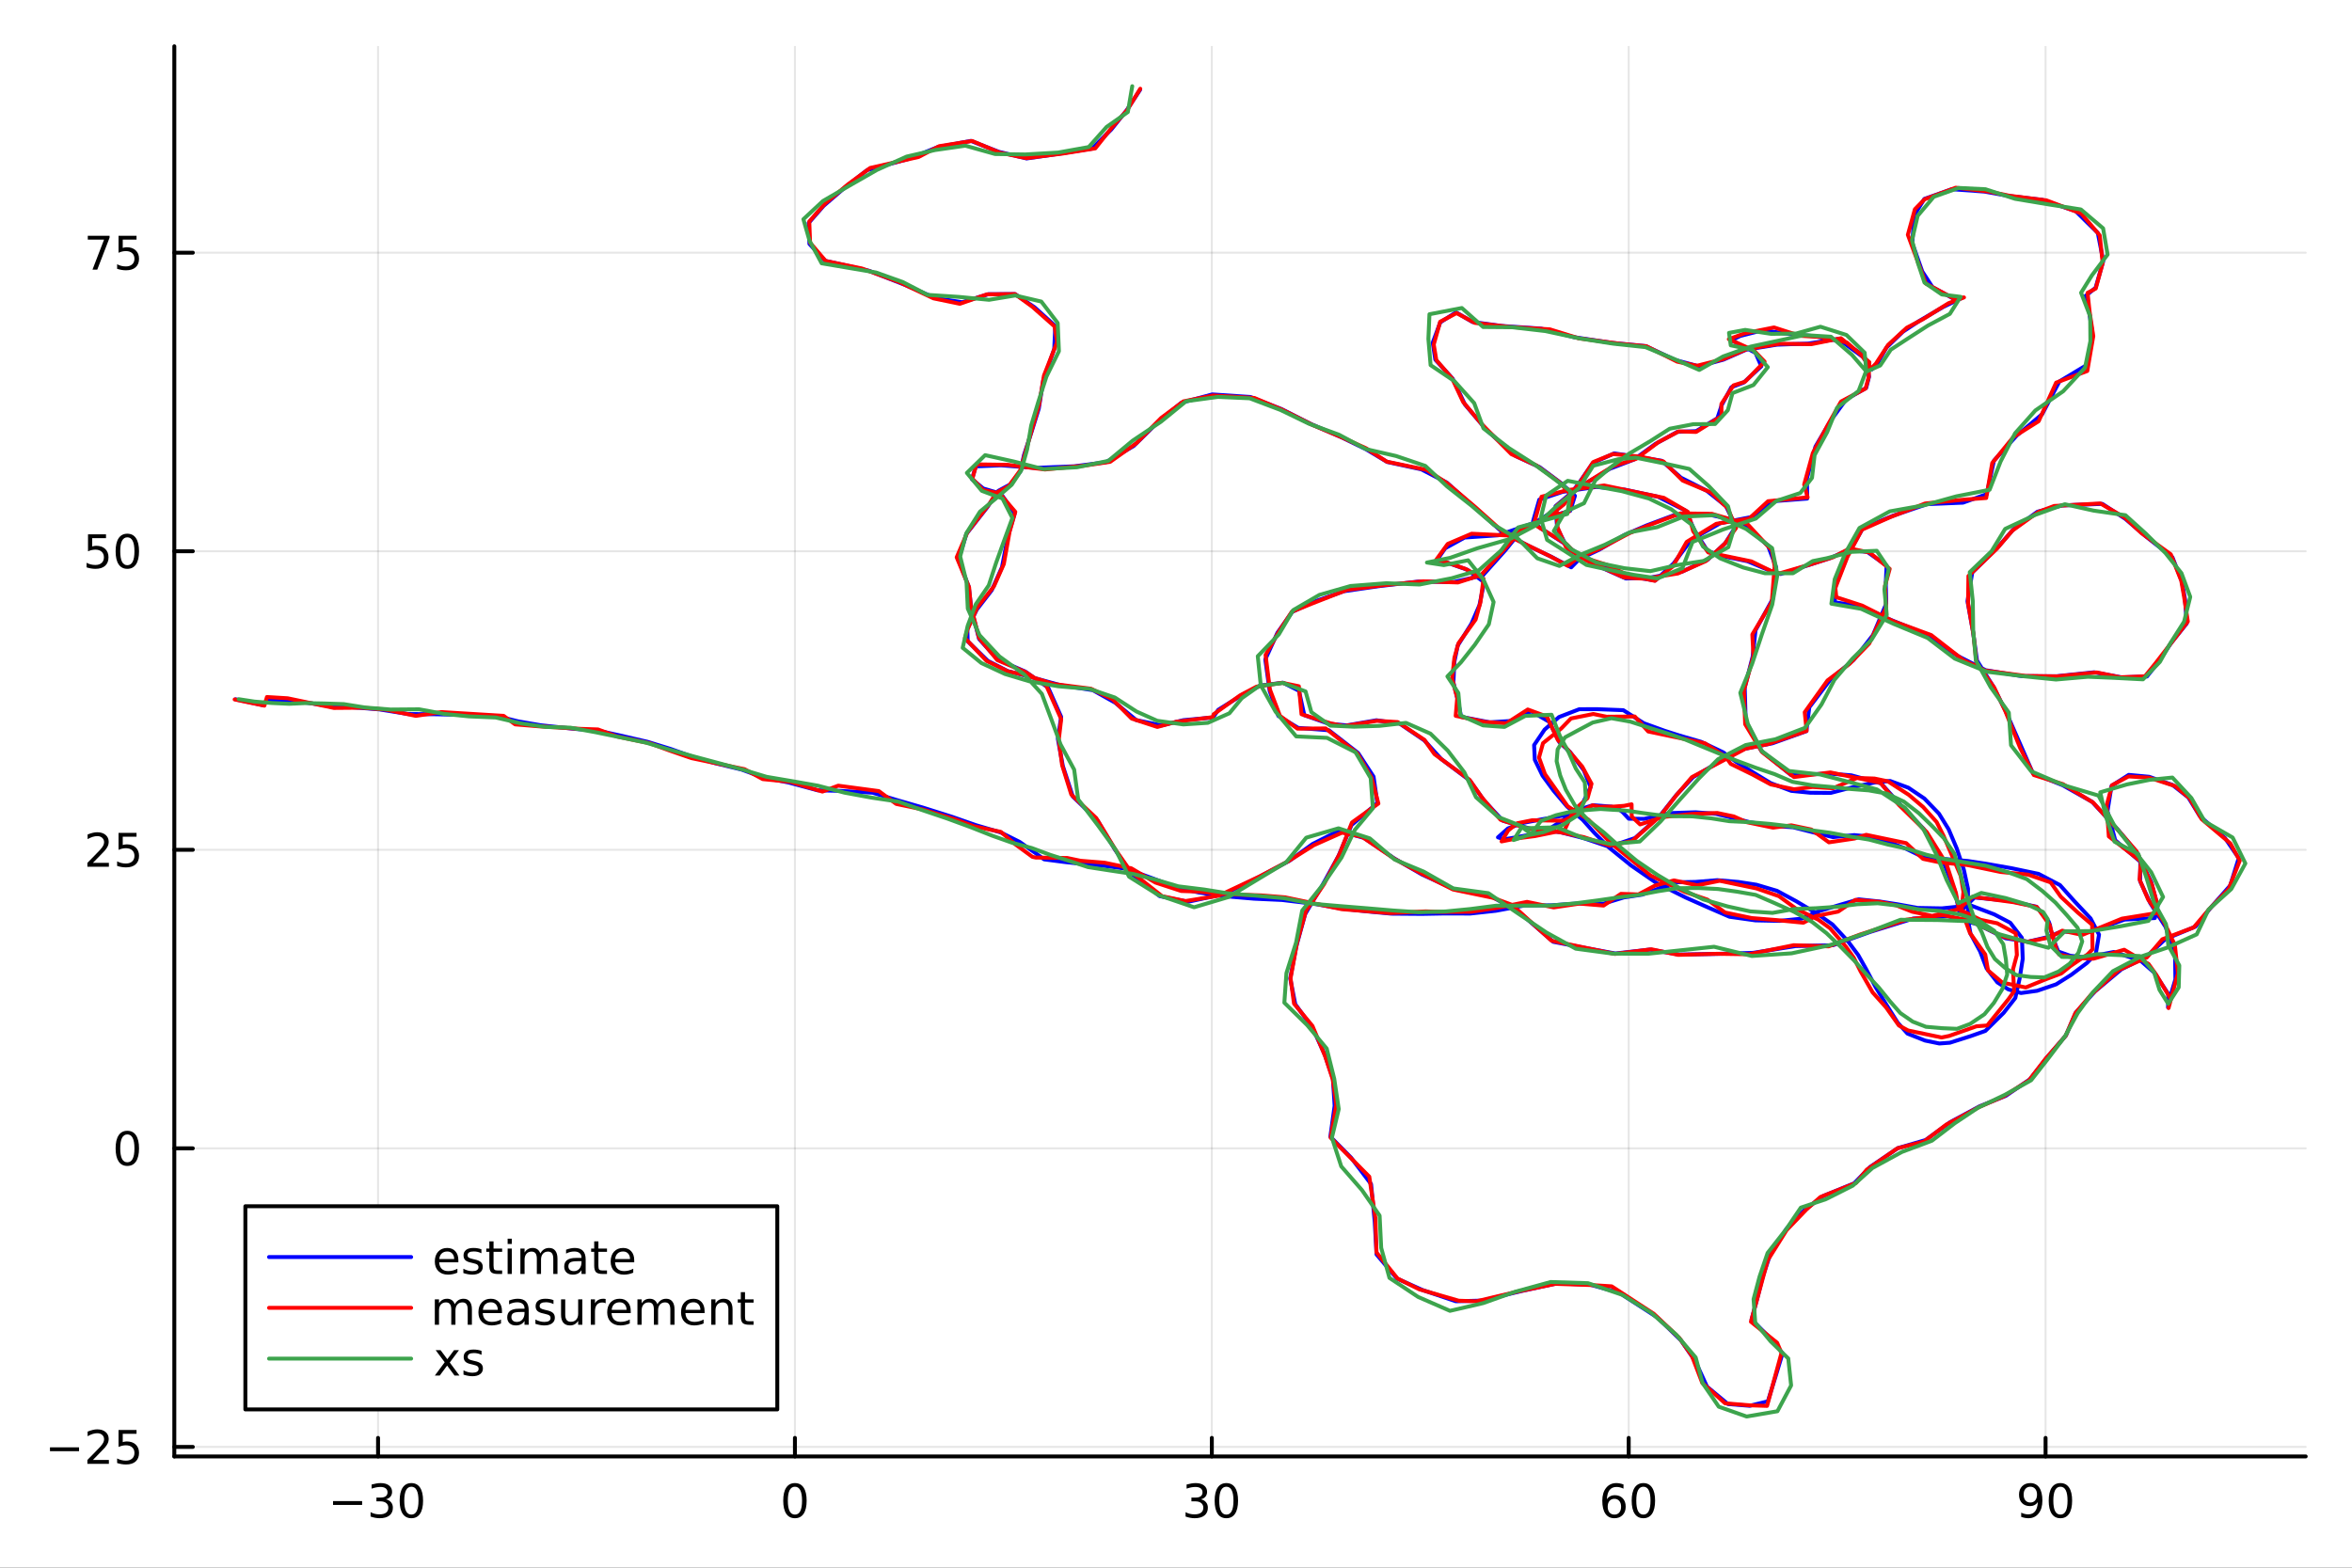 <?xml version="1.0" encoding="utf-8"?>
<svg xmlns="http://www.w3.org/2000/svg" xmlns:xlink="http://www.w3.org/1999/xlink" width="600" height="400" viewBox="0 0 2400 1600">
<rect x="0" y="0" width="2400" height="1600" fill="#333333" stroke="none"/>
<defs>
  <clipPath id="clip870">
    <rect x="0" y="0" width="2400" height="1600"/>
  </clipPath>
</defs>
<path clip-path="url(#clip870)" d="M0 1600 L2400 1600 L2400 0 L0 0  Z" fill="#ffffff" fill-rule="evenodd" fill-opacity="1"/>
<defs>
  <clipPath id="clip871">
    <rect x="480" y="0" width="1681" height="1600"/>
  </clipPath>
</defs>
<path clip-path="url(#clip870)" d="M177.871 1486.45 L2352.76 1486.45 L2352.76 47.244 L177.871 47.244  Z" fill="#ffffff" fill-rule="evenodd" fill-opacity="1"/>
<defs>
  <clipPath id="clip872">
    <rect x="177" y="47" width="2176" height="1440"/>
  </clipPath>
</defs>
<polyline clip-path="url(#clip872)" style="stroke:#000000; stroke-linecap:round; stroke-linejoin:round; stroke-width:2; stroke-opacity:0.1; fill:none" points="385.772,1486.45 385.772,47.244 "/>
<polyline clip-path="url(#clip872)" style="stroke:#000000; stroke-linecap:round; stroke-linejoin:round; stroke-width:2; stroke-opacity:0.1; fill:none" points="811.16,1486.45 811.16,47.244 "/>
<polyline clip-path="url(#clip872)" style="stroke:#000000; stroke-linecap:round; stroke-linejoin:round; stroke-width:2; stroke-opacity:0.1; fill:none" points="1236.55,1486.45 1236.55,47.244 "/>
<polyline clip-path="url(#clip872)" style="stroke:#000000; stroke-linecap:round; stroke-linejoin:round; stroke-width:2; stroke-opacity:0.1; fill:none" points="1661.94,1486.45 1661.94,47.244 "/>
<polyline clip-path="url(#clip872)" style="stroke:#000000; stroke-linecap:round; stroke-linejoin:round; stroke-width:2; stroke-opacity:0.1; fill:none" points="2087.32,1486.45 2087.32,47.244 "/>
<polyline clip-path="url(#clip872)" style="stroke:#000000; stroke-linecap:round; stroke-linejoin:round; stroke-width:2; stroke-opacity:0.1; fill:none" points="177.871,1476.72 2352.76,1476.72 "/>
<polyline clip-path="url(#clip872)" style="stroke:#000000; stroke-linecap:round; stroke-linejoin:round; stroke-width:2; stroke-opacity:0.1; fill:none" points="177.871,1172.01 2352.76,1172.01 "/>
<polyline clip-path="url(#clip872)" style="stroke:#000000; stroke-linecap:round; stroke-linejoin:round; stroke-width:2; stroke-opacity:0.1; fill:none" points="177.871,867.312 2352.76,867.312 "/>
<polyline clip-path="url(#clip872)" style="stroke:#000000; stroke-linecap:round; stroke-linejoin:round; stroke-width:2; stroke-opacity:0.1; fill:none" points="177.871,562.61 2352.76,562.61 "/>
<polyline clip-path="url(#clip872)" style="stroke:#000000; stroke-linecap:round; stroke-linejoin:round; stroke-width:2; stroke-opacity:0.1; fill:none" points="177.871,257.908 2352.76,257.908 "/>
<polyline clip-path="url(#clip870)" style="stroke:#000000; stroke-linecap:round; stroke-linejoin:round; stroke-width:4; stroke-opacity:1; fill:none" points="177.871,1486.45 2352.76,1486.45 "/>
<polyline clip-path="url(#clip870)" style="stroke:#000000; stroke-linecap:round; stroke-linejoin:round; stroke-width:4; stroke-opacity:1; fill:none" points="385.772,1486.45 385.772,1467.55 "/>
<polyline clip-path="url(#clip870)" style="stroke:#000000; stroke-linecap:round; stroke-linejoin:round; stroke-width:4; stroke-opacity:1; fill:none" points="811.16,1486.45 811.16,1467.55 "/>
<polyline clip-path="url(#clip870)" style="stroke:#000000; stroke-linecap:round; stroke-linejoin:round; stroke-width:4; stroke-opacity:1; fill:none" points="1236.55,1486.45 1236.55,1467.55 "/>
<polyline clip-path="url(#clip870)" style="stroke:#000000; stroke-linecap:round; stroke-linejoin:round; stroke-width:4; stroke-opacity:1; fill:none" points="1661.94,1486.45 1661.94,1467.55 "/>
<polyline clip-path="url(#clip870)" style="stroke:#000000; stroke-linecap:round; stroke-linejoin:round; stroke-width:4; stroke-opacity:1; fill:none" points="2087.32,1486.45 2087.32,1467.55 "/>
<path clip-path="url(#clip870)" d="M339.835 1532.02 L369.511 1532.02 L369.511 1535.95 L339.835 1535.95 L339.835 1532.02 Z" fill="#000000" fill-rule="nonzero" fill-opacity="1" /><path clip-path="url(#clip870)" d="M393.77 1530.21 Q397.126 1530.93 399.001 1533.2 Q400.899 1535.47 400.899 1538.8 Q400.899 1543.92 397.381 1546.72 Q393.862 1549.52 387.381 1549.52 Q385.205 1549.52 382.89 1549.08 Q380.599 1548.66 378.145 1547.81 L378.145 1543.29 Q380.089 1544.43 382.404 1545.01 Q384.719 1545.58 387.242 1545.58 Q391.64 1545.58 393.932 1543.85 Q396.247 1542.11 396.247 1538.8 Q396.247 1535.75 394.094 1534.03 Q391.964 1532.3 388.145 1532.3 L384.117 1532.3 L384.117 1528.45 L388.33 1528.45 Q391.779 1528.45 393.608 1527.09 Q395.437 1525.7 395.437 1523.11 Q395.437 1520.45 393.538 1519.03 Q391.663 1517.6 388.145 1517.6 Q386.224 1517.6 384.025 1518.01 Q381.825 1518.43 379.187 1519.31 L379.187 1515.14 Q381.849 1514.4 384.163 1514.03 Q386.501 1513.66 388.562 1513.66 Q393.886 1513.66 396.987 1516.09 Q400.089 1518.5 400.089 1522.62 Q400.089 1525.49 398.446 1527.48 Q396.802 1529.45 393.77 1530.21 Z" fill="#000000" fill-rule="nonzero" fill-opacity="1" /><path clip-path="url(#clip870)" d="M419.765 1517.37 Q416.154 1517.37 414.325 1520.93 Q412.52 1524.47 412.52 1531.6 Q412.52 1538.71 414.325 1542.27 Q416.154 1545.82 419.765 1545.82 Q423.399 1545.82 425.205 1542.27 Q427.034 1538.71 427.034 1531.6 Q427.034 1524.47 425.205 1520.93 Q423.399 1517.37 419.765 1517.37 M419.765 1513.66 Q425.575 1513.66 428.631 1518.27 Q431.709 1522.85 431.709 1531.6 Q431.709 1540.33 428.631 1544.94 Q425.575 1549.52 419.765 1549.52 Q413.955 1549.52 410.876 1544.94 Q407.821 1540.33 407.821 1531.6 Q407.821 1522.85 410.876 1518.27 Q413.955 1513.66 419.765 1513.66 Z" fill="#000000" fill-rule="nonzero" fill-opacity="1" /><path clip-path="url(#clip870)" d="M811.16 1517.37 Q807.549 1517.37 805.72 1520.93 Q803.915 1524.47 803.915 1531.6 Q803.915 1538.71 805.72 1542.27 Q807.549 1545.82 811.16 1545.82 Q814.794 1545.82 816.6 1542.27 Q818.429 1538.71 818.429 1531.6 Q818.429 1524.47 816.6 1520.93 Q814.794 1517.37 811.16 1517.37 M811.16 1513.66 Q816.97 1513.66 820.026 1518.27 Q823.105 1522.85 823.105 1531.6 Q823.105 1540.33 820.026 1544.94 Q816.97 1549.52 811.16 1549.52 Q805.35 1549.52 802.271 1544.94 Q799.216 1540.33 799.216 1531.6 Q799.216 1522.85 802.271 1518.27 Q805.35 1513.66 811.16 1513.66 Z" fill="#000000" fill-rule="nonzero" fill-opacity="1" /><path clip-path="url(#clip870)" d="M1225.39 1530.21 Q1228.75 1530.93 1230.62 1533.2 Q1232.52 1535.47 1232.52 1538.8 Q1232.52 1543.92 1229 1546.72 Q1225.48 1549.52 1219 1549.52 Q1216.83 1549.52 1214.51 1549.08 Q1212.22 1548.66 1209.77 1547.81 L1209.77 1543.29 Q1211.71 1544.43 1214.03 1545.01 Q1216.34 1545.58 1218.86 1545.58 Q1223.26 1545.58 1225.55 1543.85 Q1227.87 1542.11 1227.87 1538.8 Q1227.87 1535.75 1225.71 1534.03 Q1223.59 1532.3 1219.77 1532.3 L1215.74 1532.3 L1215.74 1528.45 L1219.95 1528.45 Q1223.4 1528.45 1225.23 1527.09 Q1227.06 1525.7 1227.06 1523.11 Q1227.06 1520.45 1225.16 1519.03 Q1223.28 1517.6 1219.77 1517.6 Q1217.84 1517.6 1215.65 1518.01 Q1213.45 1518.43 1210.81 1519.31 L1210.81 1515.14 Q1213.47 1514.4 1215.78 1514.03 Q1218.12 1513.66 1220.18 1513.66 Q1225.51 1513.66 1228.61 1516.09 Q1231.71 1518.5 1231.71 1522.62 Q1231.71 1525.49 1230.07 1527.48 Q1228.42 1529.45 1225.39 1530.21 Z" fill="#000000" fill-rule="nonzero" fill-opacity="1" /><path clip-path="url(#clip870)" d="M1251.39 1517.37 Q1247.77 1517.37 1245.95 1520.93 Q1244.14 1524.47 1244.14 1531.6 Q1244.14 1538.71 1245.95 1542.27 Q1247.77 1545.82 1251.39 1545.82 Q1255.02 1545.82 1256.83 1542.27 Q1258.65 1538.71 1258.65 1531.6 Q1258.65 1524.47 1256.83 1520.93 Q1255.02 1517.37 1251.39 1517.37 M1251.39 1513.66 Q1257.2 1513.66 1260.25 1518.27 Q1263.33 1522.85 1263.33 1531.6 Q1263.33 1540.33 1260.25 1544.94 Q1257.2 1549.52 1251.39 1549.52 Q1245.58 1549.52 1242.5 1544.94 Q1239.44 1540.33 1239.44 1531.6 Q1239.44 1522.85 1242.5 1518.27 Q1245.58 1513.66 1251.39 1513.66 Z" fill="#000000" fill-rule="nonzero" fill-opacity="1" /><path clip-path="url(#clip870)" d="M1647.34 1529.7 Q1644.19 1529.7 1642.34 1531.86 Q1640.51 1534.01 1640.51 1537.76 Q1640.51 1541.49 1642.34 1543.66 Q1644.19 1545.82 1647.34 1545.82 Q1650.49 1545.82 1652.32 1543.66 Q1654.17 1541.49 1654.17 1537.76 Q1654.17 1534.01 1652.32 1531.86 Q1650.49 1529.7 1647.34 1529.7 M1656.62 1515.05 L1656.62 1519.31 Q1654.86 1518.48 1653.06 1518.04 Q1651.28 1517.6 1649.52 1517.6 Q1644.89 1517.6 1642.43 1520.72 Q1640 1523.85 1639.66 1530.17 Q1641.02 1528.15 1643.08 1527.09 Q1645.14 1526 1647.62 1526 Q1652.83 1526 1655.84 1529.17 Q1658.87 1532.32 1658.87 1537.76 Q1658.87 1543.08 1655.72 1546.3 Q1652.57 1549.52 1647.34 1549.52 Q1641.35 1549.52 1638.17 1544.94 Q1635 1540.33 1635 1531.6 Q1635 1523.41 1638.89 1518.55 Q1642.78 1513.66 1649.33 1513.66 Q1651.09 1513.66 1652.87 1514.01 Q1654.68 1514.36 1656.62 1515.05 Z" fill="#000000" fill-rule="nonzero" fill-opacity="1" /><path clip-path="url(#clip870)" d="M1676.92 1517.37 Q1673.31 1517.37 1671.48 1520.93 Q1669.68 1524.47 1669.68 1531.6 Q1669.68 1538.71 1671.48 1542.27 Q1673.31 1545.82 1676.92 1545.82 Q1680.56 1545.82 1682.36 1542.27 Q1684.19 1538.71 1684.19 1531.6 Q1684.19 1524.47 1682.36 1520.93 Q1680.56 1517.37 1676.92 1517.37 M1676.92 1513.66 Q1682.73 1513.66 1685.79 1518.27 Q1688.87 1522.85 1688.87 1531.6 Q1688.87 1540.33 1685.79 1544.94 Q1682.73 1549.52 1676.92 1549.52 Q1671.11 1549.52 1668.04 1544.94 Q1664.98 1540.33 1664.98 1531.6 Q1664.98 1522.85 1668.04 1518.27 Q1671.11 1513.66 1676.92 1513.66 Z" fill="#000000" fill-rule="nonzero" fill-opacity="1" /><path clip-path="url(#clip870)" d="M2062.45 1548.13 L2062.45 1543.87 Q2064.21 1544.7 2066.02 1545.14 Q2067.82 1545.58 2069.56 1545.58 Q2074.19 1545.58 2076.62 1542.48 Q2079.07 1539.36 2079.42 1533.01 Q2078.08 1535.01 2076.02 1536.07 Q2073.96 1537.13 2071.46 1537.13 Q2066.27 1537.13 2063.24 1534.01 Q2060.23 1530.86 2060.23 1525.42 Q2060.23 1520.1 2063.38 1516.88 Q2066.53 1513.66 2071.76 1513.66 Q2077.75 1513.66 2080.9 1518.27 Q2084.07 1522.85 2084.07 1531.6 Q2084.07 1539.77 2080.18 1544.66 Q2076.32 1549.52 2069.77 1549.52 Q2068.01 1549.52 2066.2 1549.17 Q2064.4 1548.82 2062.45 1548.13 M2071.76 1533.48 Q2074.91 1533.48 2076.73 1531.32 Q2078.59 1529.17 2078.59 1525.42 Q2078.59 1521.7 2076.73 1519.54 Q2074.91 1517.37 2071.76 1517.37 Q2068.61 1517.37 2066.76 1519.54 Q2064.93 1521.7 2064.93 1525.42 Q2064.93 1529.17 2066.76 1531.32 Q2068.61 1533.48 2071.76 1533.48 Z" fill="#000000" fill-rule="nonzero" fill-opacity="1" /><path clip-path="url(#clip870)" d="M2102.47 1517.37 Q2098.86 1517.37 2097.03 1520.93 Q2095.23 1524.47 2095.23 1531.6 Q2095.23 1538.71 2097.03 1542.27 Q2098.86 1545.82 2102.47 1545.82 Q2106.11 1545.82 2107.91 1542.27 Q2109.74 1538.71 2109.74 1531.6 Q2109.74 1524.47 2107.91 1520.93 Q2106.11 1517.37 2102.47 1517.37 M2102.47 1513.66 Q2108.28 1513.66 2111.34 1518.27 Q2114.42 1522.85 2114.42 1531.6 Q2114.42 1540.33 2111.34 1544.94 Q2108.28 1549.52 2102.47 1549.52 Q2096.66 1549.52 2093.59 1544.94 Q2090.53 1540.33 2090.53 1531.6 Q2090.53 1522.85 2093.59 1518.27 Q2096.66 1513.66 2102.47 1513.66 Z" fill="#000000" fill-rule="nonzero" fill-opacity="1" /><polyline clip-path="url(#clip870)" style="stroke:#000000; stroke-linecap:round; stroke-linejoin:round; stroke-width:4; stroke-opacity:1; fill:none" points="177.871,1486.45 177.871,47.244 "/>
<polyline clip-path="url(#clip870)" style="stroke:#000000; stroke-linecap:round; stroke-linejoin:round; stroke-width:4; stroke-opacity:1; fill:none" points="177.871,1476.72 196.769,1476.72 "/>
<polyline clip-path="url(#clip870)" style="stroke:#000000; stroke-linecap:round; stroke-linejoin:round; stroke-width:4; stroke-opacity:1; fill:none" points="177.871,1172.01 196.769,1172.01 "/>
<polyline clip-path="url(#clip870)" style="stroke:#000000; stroke-linecap:round; stroke-linejoin:round; stroke-width:4; stroke-opacity:1; fill:none" points="177.871,867.312 196.769,867.312 "/>
<polyline clip-path="url(#clip870)" style="stroke:#000000; stroke-linecap:round; stroke-linejoin:round; stroke-width:4; stroke-opacity:1; fill:none" points="177.871,562.61 196.769,562.61 "/>
<polyline clip-path="url(#clip870)" style="stroke:#000000; stroke-linecap:round; stroke-linejoin:round; stroke-width:4; stroke-opacity:1; fill:none" points="177.871,257.908 196.769,257.908 "/>
<path clip-path="url(#clip870)" d="M50.992 1477.17 L80.668 1477.17 L80.668 1481.1 L50.992 1481.1 L50.992 1477.17 Z" fill="#000000" fill-rule="nonzero" fill-opacity="1" /><path clip-path="url(#clip870)" d="M94.788 1490.06 L111.108 1490.06 L111.108 1494 L89.163 1494 L89.163 1490.06 Q91.825 1487.31 96.409 1482.68 Q101.015 1478.02 102.196 1476.68 Q104.441 1474.16 105.321 1472.42 Q106.223 1470.66 106.223 1468.97 Q106.223 1466.22 104.279 1464.48 Q102.358 1462.75 99.256 1462.75 Q97.057 1462.75 94.603 1463.51 Q92.172 1464.27 89.395 1465.83 L89.395 1461.1 Q92.219 1459.97 94.672 1459.39 Q97.126 1458.81 99.163 1458.81 Q104.534 1458.81 107.728 1461.5 Q110.922 1464.18 110.922 1468.67 Q110.922 1470.8 110.112 1472.72 Q109.325 1474.62 107.219 1477.21 Q106.64 1477.89 103.538 1481.1 Q100.436 1484.3 94.788 1490.06 Z" fill="#000000" fill-rule="nonzero" fill-opacity="1" /><path clip-path="url(#clip870)" d="M120.969 1459.44 L139.325 1459.44 L139.325 1463.37 L125.251 1463.37 L125.251 1471.84 Q126.27 1471.5 127.288 1471.33 Q128.307 1471.15 129.325 1471.15 Q135.112 1471.15 138.492 1474.32 Q141.871 1477.49 141.871 1482.91 Q141.871 1488.49 138.399 1491.59 Q134.927 1494.67 128.607 1494.67 Q126.432 1494.67 124.163 1494.3 Q121.918 1493.93 119.51 1493.19 L119.51 1488.49 Q121.594 1489.62 123.816 1490.18 Q126.038 1490.73 128.515 1490.73 Q132.519 1490.73 134.857 1488.63 Q137.195 1486.52 137.195 1482.91 Q137.195 1479.3 134.857 1477.19 Q132.519 1475.08 128.515 1475.08 Q126.64 1475.08 124.765 1475.5 Q122.913 1475.92 120.969 1476.8 L120.969 1459.44 Z" fill="#000000" fill-rule="nonzero" fill-opacity="1" /><path clip-path="url(#clip870)" d="M129.927 1157.81 Q126.316 1157.81 124.487 1161.38 Q122.682 1164.92 122.682 1172.05 Q122.682 1179.16 124.487 1182.72 Q126.316 1186.26 129.927 1186.26 Q133.561 1186.26 135.367 1182.72 Q137.195 1179.16 137.195 1172.05 Q137.195 1164.92 135.367 1161.38 Q133.561 1157.81 129.927 1157.81 M129.927 1154.11 Q135.737 1154.11 138.793 1158.72 Q141.871 1163.3 141.871 1172.05 Q141.871 1180.78 138.793 1185.38 Q135.737 1189.97 129.927 1189.97 Q124.117 1189.97 121.038 1185.38 Q117.983 1180.78 117.983 1172.05 Q117.983 1163.3 121.038 1158.72 Q124.117 1154.11 129.927 1154.11 Z" fill="#000000" fill-rule="nonzero" fill-opacity="1" /><path clip-path="url(#clip870)" d="M94.788 880.657 L111.108 880.657 L111.108 884.592 L89.163 884.592 L89.163 880.657 Q91.825 877.902 96.409 873.273 Q101.015 868.62 102.196 867.277 Q104.441 864.754 105.321 863.018 Q106.223 861.259 106.223 859.569 Q106.223 856.814 104.279 855.078 Q102.358 853.342 99.256 853.342 Q97.057 853.342 94.603 854.106 Q92.172 854.87 89.395 856.421 L89.395 851.699 Q92.219 850.564 94.672 849.986 Q97.126 849.407 99.163 849.407 Q104.534 849.407 107.728 852.092 Q110.922 854.777 110.922 859.268 Q110.922 861.398 110.112 863.319 Q109.325 865.217 107.219 867.81 Q106.64 868.481 103.538 871.699 Q100.436 874.893 94.788 880.657 Z" fill="#000000" fill-rule="nonzero" fill-opacity="1" /><path clip-path="url(#clip870)" d="M120.969 850.032 L139.325 850.032 L139.325 853.967 L125.251 853.967 L125.251 862.439 Q126.27 862.092 127.288 861.93 Q128.307 861.745 129.325 861.745 Q135.112 861.745 138.492 864.916 Q141.871 868.088 141.871 873.504 Q141.871 879.083 138.399 882.185 Q134.927 885.263 128.607 885.263 Q126.432 885.263 124.163 884.893 Q121.918 884.523 119.51 883.782 L119.51 879.083 Q121.594 880.217 123.816 880.773 Q126.038 881.328 128.515 881.328 Q132.519 881.328 134.857 879.222 Q137.195 877.115 137.195 873.504 Q137.195 869.893 134.857 867.787 Q132.519 865.68 128.515 865.68 Q126.64 865.68 124.765 866.097 Q122.913 866.513 120.969 867.393 L120.969 850.032 Z" fill="#000000" fill-rule="nonzero" fill-opacity="1" /><path clip-path="url(#clip870)" d="M89.811 545.33 L108.168 545.33 L108.168 549.265 L94.094 549.265 L94.094 557.737 Q95.112 557.39 96.131 557.228 Q97.149 557.043 98.168 557.043 Q103.955 557.043 107.334 560.214 Q110.714 563.385 110.714 568.802 Q110.714 574.381 107.242 577.482 Q103.77 580.561 97.45 580.561 Q95.274 580.561 93.006 580.191 Q90.76 579.82 88.353 579.08 L88.353 574.381 Q90.436 575.515 92.659 576.07 Q94.881 576.626 97.358 576.626 Q101.362 576.626 103.7 574.52 Q106.038 572.413 106.038 568.802 Q106.038 565.191 103.7 563.084 Q101.362 560.978 97.358 560.978 Q95.483 560.978 93.608 561.395 Q91.756 561.811 89.811 562.691 L89.811 545.33 Z" fill="#000000" fill-rule="nonzero" fill-opacity="1" /><path clip-path="url(#clip870)" d="M129.927 548.409 Q126.316 548.409 124.487 551.973 Q122.682 555.515 122.682 562.645 Q122.682 569.751 124.487 573.316 Q126.316 576.857 129.927 576.857 Q133.561 576.857 135.367 573.316 Q137.195 569.751 137.195 562.645 Q137.195 555.515 135.367 551.973 Q133.561 548.409 129.927 548.409 M129.927 544.705 Q135.737 544.705 138.793 549.311 Q141.871 553.895 141.871 562.645 Q141.871 571.371 138.793 575.978 Q135.737 580.561 129.927 580.561 Q124.117 580.561 121.038 575.978 Q117.983 571.371 117.983 562.645 Q117.983 553.895 121.038 549.311 Q124.117 544.705 129.927 544.705 Z" fill="#000000" fill-rule="nonzero" fill-opacity="1" /><path clip-path="url(#clip870)" d="M89.58 240.628 L111.802 240.628 L111.802 242.618 L99.256 275.188 L94.371 275.188 L106.177 244.563 L89.58 244.563 L89.58 240.628 Z" fill="#000000" fill-rule="nonzero" fill-opacity="1" /><path clip-path="url(#clip870)" d="M120.969 240.628 L139.325 240.628 L139.325 244.563 L125.251 244.563 L125.251 253.035 Q126.27 252.688 127.288 252.526 Q128.307 252.341 129.325 252.341 Q135.112 252.341 138.492 255.512 Q141.871 258.683 141.871 264.1 Q141.871 269.679 138.399 272.78 Q134.927 275.859 128.607 275.859 Q126.432 275.859 124.163 275.489 Q121.918 275.118 119.51 274.378 L119.51 269.679 Q121.594 270.813 123.816 271.368 Q126.038 271.924 128.515 271.924 Q132.519 271.924 134.857 269.817 Q137.195 267.711 137.195 264.1 Q137.195 260.489 134.857 258.382 Q132.519 256.276 128.515 256.276 Q126.64 256.276 124.765 256.692 Q122.913 257.109 120.969 257.989 L120.969 240.628 Z" fill="#000000" fill-rule="nonzero" fill-opacity="1" /><polyline clip-path="url(#clip872)" style="stroke:#0000ff; stroke-linecap:round; stroke-linejoin:round; stroke-width:4; stroke-opacity:1; fill:none" points="240.353,713.726 268.42,719.692 271.839,715.318 281.822,714.679 288.014,714.884 310.767,716.817 333.643,720.206 360.229,721.891 386.858,723.981 416.482,728.727 445.765,728.994 470.677,729.602 506.5,730.675 528.707,736.218 551.962,740.248 586.361,743.882 611.351,745.91 632.296,750.527 660.659,757.086 684.587,764.465 707.042,772.489 729.802,778.911 756.726,785.444 778.95,793.527 804.681,798.634 834.35,806.605 856.765,807.144 890.467,809.061 915.538,816.653 941.221,824.077 971.084,833.517 995.811,842.154 1021.1,849.579 1040.49,859.287 1057.48,871.295 1065.42,877.064 1085.47,879.676 1101.75,881.5 1123.36,883.284 1148.8,886.556 1174.62,895.894 1201.22,905.911 1223.27,910.893 1248.29,914.559 1279.6,917.218 1308.23,918.52 1340.51,922.37 1368.75,927.234 1394.82,930.138 1419.73,932.491 1450.96,932.734 1474.43,932.307 1500.23,932.387 1526.5,929.531 1555.31,924.182 1582.88,923.989 1610.41,922.049 1636.25,922.269 1656.93,915.947 1675.66,913.086 1692.61,906.798 1709.85,900.487 1730.2,900.085 1752.42,898.317 1773.85,900.13 1792.23,902.944 1813.26,909.183 1832.84,919.777 1854,932.346 1869.91,943.546 1885.44,960.394 1896.12,974.711 1904.13,988.94 1913.87,1007.39 1924.71,1025.09 1936.37,1043.69 1946.42,1054.89 1964.37,1062.01 1978.9,1065 1989.72,1064.2 2010.72,1057.52 2025.88,1052.17 2044.55,1033.72 2056.46,1018.52 2060.92,998.332 2064.01,978.622 2063.21,957.251 2051.26,941.751 2034.95,933.205 2010.86,924.052 1981.43,927.079 1956.84,926.647 1936.31,922.939 1918.28,920.142 1896.59,917.897 1876.75,923.727 1855,930.272 1838.69,937.552 1815.86,939.863 1791.26,939.357 1764.82,935.665 1742.81,926.119 1720,915.985 1689.86,900.902 1664.47,883.358 1641.72,864.884 1626.8,849.899 1614.98,836.651 1599.14,823.26 1585.32,807.028 1574.01,791.614 1566.15,775.509 1565.41,760.461 1576.08,744.695 1590.83,731.818 1611.47,723.852 1629.52,723.776 1656.46,724.823 1677.32,738.125 1698.74,745.887 1713.88,750.717 1735.91,757.142 1758.48,767.878 1771.21,777.296 1788.32,787.934 1806.79,799.258 1827.83,807.163 1847.31,809.076 1868.12,809.232 1892.08,803.029 1912.57,798.673 1928.65,797.041 1947.36,803.968 1963.68,815.004 1978.51,830.371 1988.37,846.326 1996.67,865.9 2003.94,887.664 2008.16,907.127 2008.12,927.854 2008.26,939.03 2010.7,952.914 2020.5,970.985 2027.12,988.342 2038.16,1002.64 2049.41,1009.81 2062.24,1013.5 2078.71,1011.22 2098.13,1004.61 2113.61,994.842 2129.59,982.749 2138.55,973.585 2141.87,953.893 2133.26,937.353 2116.59,919.613 2102.01,903.327 2080.16,891.878 2052.24,886.044 2025.93,881.445 2008.08,878.757 1983.5,876.652 1963.03,875.082 1944.64,866.091 1928.81,859.955 1907.48,853.774 1892.11,852.321 1870.38,854.372 1850.1,849.469 1829.8,844.319 1810.5,843.072 1785.95,839.283 1767.73,834.654 1750.8,830.571 1730.1,829.026 1703.87,829.86 1677.77,835.745 1662.01,835.595 1655.79,828.91 1650.84,825.078 1644.39,823.306 1633.86,822.443 1625.47,821.802 1613.17,825.593 1599.48,831.559 1574.61,835.991 1553.38,840.014 1538.74,845.532 1528.54,854.604 1534.98,856.659 1547.34,854.506 1576.02,849.059 1599.8,833.94 1615.51,818.732 1623.06,803.23 1616.13,786.201 1602.19,767.634 1591.1,757.369 1580.84,736.687 1562.6,726.004 1542.15,735.798 1520.05,737.21 1490.94,731.571 1487.52,714.478 1483.06,696.487 1484.03,675.556 1487.45,658.95 1501.49,636.497 1509.66,617.586 1514.42,594.224 1497.23,581.516 1474.9,573.598 1466.37,571.57 1474.72,559.554 1494.48,548.619 1528.78,546.319 1566.25,533.366 1592.1,517.353 1610.7,493.732 1625.35,472.47 1647.19,462.739 1672.56,466.546 1695.57,470.241 1715.32,487.545 1741.55,500.839 1761.17,516.56 1771.19,537.201 1760.63,554.203 1742.47,571.262 1716.23,583.5 1684,589.477 1659.12,590.439 1625.63,575.485 1599.86,560.256 1588.96,538.842 1587.24,516.638 1604.58,502.053 1619.43,492.464 1642.8,478.409 1667.28,469.006 1689.33,452.964 1711.6,440.735 1730.72,440.035 1752.42,426.844 1756.81,413.525 1766.72,395.161 1779.24,390.475 1797.27,373.838 1791.32,360.137 1770.42,349.076 1766.24,347.537 1775.76,342.864 1798.86,337 1827.03,341.111 1851.81,343.09 1879.37,348.571 1903.49,366.218 1907.19,384.442 1904.28,395.898 1883.93,407.531 1868.32,428.911 1852.5,455.799 1843.86,488.067 1844.07,508.872 1810.31,511.461 1787.15,527.709 1755.33,534.002 1725.84,550.787 1707.63,575.244 1688.89,592.545 1661.9,587.99 1639.43,577.681 1612.24,567.938 1597.65,555.51 1571.71,538.874 1564.37,532.019 1570.7,509.953 1594.34,502.024 1628.91,496.964 1657.82,499.74 1691.82,506.976 1720.19,521.262 1729.23,541.699 1742.51,562.381 1757.83,567.624 1783.2,572.793 1807,582.829 1816.9,585.855 1842.59,577.662 1867.13,569.733 1886.05,561.487 1905.32,563.188 1925.07,577.302 1924.28,595.452 1924.75,616.039 1911.21,648.147 1891.42,673.563 1868.43,692.692 1846.23,721.882 1843.22,746.224 1808.69,758.601 1780.09,764.256 1752.94,778.398 1727.71,793.129 1710.51,811.513 1694.25,832.078 1668.46,855.296 1642.04,864.245 1615.79,855.371 1592.19,849.356 1561.47,845.735 1533.54,837.65 1513.89,816.476 1499.91,796.669 1470.6,774.626 1453.53,755.747 1428.3,738.521 1404.52,735.116 1374.4,740.328 1355.84,738.688 1330.92,729.89 1325.48,705.008 1309.18,696.766 1286.23,699.657 1268.95,708.32 1243.1,724.477 1237.82,732.243 1207.49,735.01 1185.39,740.401 1159.46,734.922 1137.93,717.157 1115.11,704.395 1081.84,699.247 1050.59,690.665 1028.35,684.955 1007.95,674.477 987.447,654.472 987.056,641.809 996.716,622.146 1011.99,602.374 1022.44,578.852 1028.2,548.454 1035.36,524.05 1021.4,503.91 1003.35,498.566 991.836,489.104 995.657,475.982 1021.44,474.898 1056.08,477.543 1096.28,475.912 1128.47,471.731 1156.8,455.188 1182.03,430.297 1205.51,411.017 1237,402.563 1275.93,405.167 1307.55,417.473 1338.2,433.015 1367.3,445.573 1393.79,458.444 1415.47,471.468 1450.29,479.007 1476.36,492.543 1502.2,515.663 1531.6,541.859 1559.06,556.876 1583.48,568.487 1603.28,579.031 1611.61,570.567 1631.98,560.958 1657.5,546.05 1680.23,536.24 1708.46,525.711 1741.25,524.712 1776.93,532.381 1804.15,557.144 1812.5,579.325 1809.1,610.883 1791.33,643.315 1788.45,670.081 1780.33,701.822 1781.31,735.723 1797.17,766.196 1827.63,791.044 1866.41,789.561 1889.03,791.294 1919.46,799.55 1938.41,820.623 1962.71,845.689 1982.11,877.302 1994.72,908.866 1999.34,931.277 2014.87,915.999 2050.57,919.44 2077.92,925.377 2090.51,940.481 2091.85,944.231 2092.37,948.542 2097.56,964.555 2100.25,971.122 2112.46,975.455 2128.19,977.186 2156.93,971.606 2184.13,980.351 2198.23,992.68 2212.51,1014.4 2212.31,1028.23 2214.76,1016.44 2219.79,999.565 2219.43,973.551 2209.8,946.061 2194.08,921.644 2183.82,899.431 2184,879.421 2158.39,857.569 2150.48,827.88 2154.64,802.088 2172.17,790.856 2193.11,792.81 2216.83,801.118 2232.94,813.81 2244.86,833.169 2270.3,855.135 2284.42,875.796 2275.78,903.683 2256.34,925.778 2240.29,945.706 2209.5,958.493 2190.13,976.542 2164.66,989.3 2137.88,1011.71 2118.26,1033.36 2108.11,1056.78 2088.43,1079.64 2071.41,1101.49 2046.7,1118.43 2020.3,1128.97 1989.98,1145.31 1964.94,1163.53 1936.72,1171.74 1908.19,1191.08 1891.93,1207.78 1860.49,1220.6 1841.28,1234.93 1822.76,1254.3 1805.73,1282.04 1798.7,1303.16 1793.76,1322.8 1787.31,1346.78 1808.81,1368.09 1818.91,1381.31 1811.85,1404.67 1803.96,1430.18 1785.47,1434.77 1763.2,1432.99 1741.85,1415.23 1730,1389.36 1715.16,1367.83 1691.03,1344.52 1652.09,1319.27 1622.75,1311.19 1588.89,1309.73 1552.63,1317.63 1512.17,1327.42 1485.55,1328.08 1451.56,1316.63 1425.42,1304.89 1404.66,1280.32 1402.8,1247.02 1399.04,1208.47 1378.7,1181.57 1357.51,1160.12 1361.86,1128.56 1360.13,1100.97 1351.96,1076.71 1339.39,1049.22 1321.7,1024.88 1316.56,998.622 1322.72,966.008 1331.8,932.903 1349.2,903.776 1365.8,873.687 1379.07,842.086 1405.47,819.624 1401.59,792.651 1385.79,768.461 1356.01,745.313 1324.66,742.899 1304.42,730.634 1295.57,705.109 1291.12,673.041 1303.53,645.765 1318.69,624.418 1339.95,614.45 1371.13,603.433 1406.87,598.254 1446.79,593.626 1484.06,593.902 1513.07,587.289 1536.15,561.479 1553.67,539.748 1580.91,527.253 1602.23,521.395 1607.1,506.043 1592.73,492.927 1571.16,476.84 1546.48,465.372 1517.17,439.136 1494.86,412.853 1482.35,386.499 1464.62,367.09 1461.97,349.731 1469.67,328.957 1485.79,318.755 1502.52,328.601 1532.47,332.694 1572.52,335.407 1606.02,344.094 1646.04,350.07 1679.31,353.261 1709.78,367.524 1733.52,373.87 1758.66,367.057 1781.62,356.935 1813.11,351.792 1844.93,350.672 1875.92,345.908 1898.4,360.556 1909.84,377.135 1915.37,371.702 1925.02,354.746 1941.7,338.563 1958.76,327.345 1982.78,313.326 2001.55,304.247 1993.61,304.956 1971.85,292.986 1961.48,277.013 1951.35,248.248 1953.15,220.056 1963.6,203.031 1991.65,193.118 2024.93,195.511 2050.15,200.063 2083.96,203.961 2118.13,215.548 2140.62,237.742 2146.2,266.341 2138.38,293.632 2128.11,302.06 2131.68,317.662 2135.07,339.721 2129.85,372.237 2101.44,389.3 2083.83,422.718 2057.92,444.497 2034.59,470.217 2027.29,504.339 2003.05,513.018 1966.31,514.553 1931.39,526.443 1900.86,539.106 1885.39,566.358 1873.06,597.26 1872.2,614.748 1898.86,618.537 1927.98,632.052 1964.24,646.917 1997.79,669.522 2026.1,684.01 2063.2,690.107 2098.34,690.219 2136.91,686.154 2165.23,691.384 2190.76,690.429 2201.89,676.518 2215.22,656.504 2231.33,636.351 2229.69,611.913 2226.46,593.523 2216.76,568.761 2190,547.765 2168.67,529.528 2145.21,514.255 2104.21,515.868 2079,522.271 2054.53,540.167 2037.75,559.482 2012.53,584.207 2007.66,613.567 2013.24,644.384 2017.33,674.155 2034.07,700.762 2046.68,725.982 2061.12,758.826 2074.42,789.212 2104.85,801.466 2134.71,818.264 2160.92,846.553 2180.55,870.145 2195.23,900.456 2201.62,925.267 2198.81,936.984 2167.99,938.548 2131.78,951.195 2103.46,950.804 2089.16,956.494 2069.35,961.098 2046.46,957.589 2017.37,943.232 1987.47,935.107 1952.22,937.516 1908.35,951.127 1870.47,964.704 1832.18,965.572 1788.85,972.498 1751.78,973.551 1713.62,974.211 1683.49,969.135 1648.33,973.142 1617.05,967.409 1584.92,961.209 1549.35,930.275 1521.38,914.697 1484.28,907.738 1451.27,892.648 1422.86,876.192 1391.85,855.203 1365.94,847.904 1339.38,861.41 1315.74,878.524 1286.78,893.985 1249.73,912.274 1212.36,920.343 1183.32,914.605 1155.18,892.2 1137.86,867.34 1119.88,837.341 1094.66,812.832 1084.53,781.804 1079.43,753.941 1082.81,731.588 1069.55,701.754 1046.07,685.331 1018.19,673.277 999.086,652.162 991.208,621.686 988.443,598.671 978.017,571.421 986.196,544.799 1007.46,517.656 1018.55,501.073 1030.97,494.349 1041.39,480.889 1044.82,464.606 1052.52,440.994 1060,416.972 1064.49,388.546 1075.76,356.147 1076.82,332.721 1055.68,313.638 1035.82,300.176 1008.67,300.229 981.861,308.452 954.429,304.195 922.956,290.546 886.518,276.296 864.368,271.16 841.887,266.183 825.959,248.935 825.149,227.568 840.369,210.137 862.43,191.115 884.713,173.718 927.208,162.125 957.142,150.023 990.638,143.806 1019.38,155 1047.58,161.72 1080.68,156.904 1114.36,151.64 1134.11,132.003 1149.62,112.593 1163.34,91.711 "/>
<polyline clip-path="url(#clip872)" style="stroke:#ff0000; stroke-linecap:round; stroke-linejoin:round; stroke-width:4; stroke-opacity:1; fill:none" points="239.425,713.852 269.783,720.19 272.392,711.378 293.506,712.67 296.88,713.364 323.864,719.007 340.724,722.53 369.452,722.286 393.94,724.285 424.312,730.623 450.545,726.747 471.658,728.027 513.899,730.61 525.668,739.313 550.17,741.299 592.426,743.883 610.179,744.468 629.59,751.647 663.38,758.692 682.806,765.871 705.621,773.756 729.287,778.692 759.717,785.042 778.306,795.171 806.226,797.877 839.222,807.895 855.301,801.874 896.777,807.408 914.544,820.498 941.627,826.153 974.665,836.171 994.148,843.362 1021.26,849.018 1035.67,861.413 1053.49,874.515 1056.88,875.222 1089.08,875.685 1102.64,878.525 1127.22,880.524 1154.36,886.191 1178.99,900.732 1205.31,909.349 1223.12,909.946 1251.11,912.664 1286.74,913.834 1311.35,915.845 1345.31,922.938 1369.1,927.911 1393.7,929.91 1418.32,931.921 1454.79,930.154 1472.61,930.739 1501.45,930.507 1527.73,926.595 1558.21,920.452 1585.41,926.12 1611.67,922.219 1636.3,924.23 1654,912.286 1671.82,912.871 1688.68,903.888 1708.13,898.562 1731.94,903.535 1754.78,898.916 1775.2,903.169 1792.2,906.716 1815.22,914.638 1833.21,927.765 1855.42,938.649 1867.43,947.412 1883.82,966.474 1891.62,977.492 1898.61,991.472 1910.8,1012.81 1924.63,1028.23 1937.64,1046.62 1947.07,1051.73 1970.95,1056.73 1981.19,1058.86 1988.83,1057.31 2016.74,1047.46 2027.77,1046.62 2049.44,1019.81 2055.26,1011.62 2054.04,989.449 2058.04,974.64 2056.84,952.495 2037.99,942.318 2020.95,938.759 1998.72,927.875 1971.65,934.737 1951.21,930.483 1934.99,923.974 1917.98,920.428 1893.33,918.417 1875.68,930.373 1852.82,934.98 1840.19,941.733 1812.14,939.002 1787.5,937.004 1760.27,931.324 1742.29,918.197 1719.29,910.275 1684.33,893.602 1663.79,876.831 1643.28,860.06 1632.13,848.384 1621,836.696 1599.67,822.899 1586.8,804.629 1576.49,790.027 1570.41,773.183 1574.5,758.472 1592.98,743.64 1603.03,733.28 1625.83,728.697 1639.39,731.512 1668.16,731.281 1681.86,746.565 1702.22,750.806 1712.4,752.915 1739.56,758.57 1760.88,772.33 1766.06,779.631 1788.21,790.466 1806.96,800.607 1830.74,805.555 1849.35,803.191 1870.55,804.482 1894.96,793.989 1912.76,794.586 1926.36,797.413 1947.74,811.198 1962.33,823.581 1976.13,838.914 1983.12,852.833 1991.92,873.382 2000.73,893.943 2003.52,910.141 2001.31,931.543 2003.92,935.212 2010.13,952.141 2025.77,974.165 2028.58,990.4 2043.21,1002.84 2053.45,1004.99 2067.09,1007.83 2087.35,999.528 2103.39,993.483 2112.61,986.012 2130.25,974.043 2135.25,968.839 2134.8,943.731 2120.15,931.299 2102.89,915.211 2092.47,900.561 2069.43,892.639 2041.38,889.921 2017.55,884.96 2007.34,882.827 1979.3,880.122 1962.29,876.575 1945.09,860.511 1931.48,857.683 1904.27,852.016 1892.45,855.794 1866.22,859.694 1848.24,846.592 1827.84,842.351 1809.22,844.703 1782.04,839.048 1769.25,833.271 1752.26,829.724 1726.85,830.675 1697.23,833.868 1673.58,841.412 1665.03,833.393 1664.89,820.888 1657.29,822.423 1646.28,823.252 1631.88,823.374 1625.08,821.96 1608.22,830.918 1595.59,837.646 1563.39,837.183 1548.16,840.242 1538.9,847.677 1532.22,858.78 1547.45,855.709 1566.07,853.344 1596.53,847.202 1605.64,827.262 1619.92,814.647 1624.01,799.912 1614.52,782.361 1598.26,763.409 1589.71,755.401 1578.47,731.293 1558.95,724.114 1537.08,738.24 1515.93,736.948 1485.41,730.598 1486.96,712.255 1481.73,692.523 1484.1,671.267 1488.19,656.592 1505.73,632.314 1510.65,614.726 1513.83,590.594 1495.18,580.526 1472.33,572.689 1465.56,571.288 1477.25,555.139 1501.64,544.718 1540.46,546.583 1577.41,529.507 1595.83,514.772 1613.3,490.59 1625.75,471.565 1645.88,463.387 1673.73,466.068 1697.39,470.955 1717,490.444 1745.79,502.584 1762.87,518.477 1771.54,538.819 1759.93,554.956 1740.73,572.628 1712.17,585.28 1678.47,590.679 1657.34,589.399 1619.17,572.19 1597.94,558.503 1589.31,538.148 1588.26,516.295 1606.66,501.572 1620.05,491.992 1646.01,475.758 1669.54,468.286 1692.11,451.357 1713.04,440.278 1730.74,440.851 1756.66,424.641 1756.51,412.294 1768.91,393.305 1780.65,389.576 1800.6,369.087 1789.51,357.57 1764.11,346.174 1780.04,340.25 1810.24,334.193 1836.43,342.664 1857.49,343.943 1884.48,349.513 1907.5,369.636 1906.87,384.883 1903.67,396.523 1878.6,409.808 1864.62,434.635 1849.83,462.399 1840.98,494.503 1844.54,507.593 1804.1,511.566 1784.93,529.227 1751.25,534.614 1721.09,553.091 1707.03,578.028 1688.62,592.788 1661.54,587.169 1639.48,576.407 1609.84,567.156 1598.75,555.577 1568.21,536.869 1565.64,533.249 1572.99,506.947 1599.9,500.17 1636.95,495.49 1660.6,500.39 1697.8,508.093 1722.43,522.462 1727.72,542.097 1743.16,563.853 1756.7,566.656 1787.17,572.97 1809.25,583.744 1816.03,585.146 1847.15,576.126 1870.69,568.631 1887.43,559.733 1907.75,563.938 1928.26,580.551 1923.45,598.126 1924.61,620.04 1907.4,656.763 1887.41,677.422 1864.8,694.461 1841.56,726.905 1843.51,745.955 1803.9,759.496 1781.1,764.091 1751.66,779.753 1726.41,793.184 1710.53,811.698 1693.83,833.161 1665.3,858.415 1642.45,863.022 1616.09,854.405 1592.31,849.444 1557.52,845.325 1531.19,836.708 1512.34,814.074 1499.49,795.805 1463.72,769.661 1453.45,755.072 1426.26,736.96 1405.09,735.669 1371.3,741.08 1357.74,738.252 1328.08,728.977 1325.38,700.408 1308.45,696.886 1282.26,700.774 1265.4,709.708 1238.43,728.989 1237.6,731.927 1200.4,736.631 1180.96,741.933 1154.72,733.341 1135.22,713.718 1113.2,702.907 1075.16,698.105 1045.56,688.83 1028.66,685.307 1006.68,674.509 984.69,651.29 987.228,642.491 997.338,619.748 1014.2,598.418 1024.29,575.712 1030.15,542.841 1036.02,522.389 1019.98,503.583 1003.12,500.085 992.163,488.531 996.36,473.942 1028.38,474.393 1066.29,479.17 1106.72,475.197 1132.82,471.333 1159.72,452.198 1184.89,426.554 1207.55,409.649 1237.82,403.592 1279.92,406.139 1308.61,418.242 1339.85,433.965 1368.56,446.08 1393.91,457.5 1415.07,471.15 1455.58,479.536 1476.75,493.199 1505.62,517.721 1537.07,545.888 1559.11,556.638 1581.15,567.4 1599.82,577.467 1609.03,570.081 1633.39,559.66 1662.77,544.096 1682.92,535.906 1714.84,523.974 1746.9,524.437 1783.31,535.065 1808.13,561.854 1810.86,577.882 1807.96,614.434 1788.11,647.512 1789.23,669.451 1779.51,704.699 1780.79,739.142 1798.07,767.626 1830.59,793.062 1867.78,788.345 1881.38,791.173 1918.76,798.937 1937.73,821.57 1966.12,849.298 1986.11,881.536 1995.91,911.677 1998.72,927.875 2012.94,915.223 2054.61,920.781 2078.46,925.742 2088.9,940.416 2091.51,944.085 2093.32,950.715 2098.75,970.606 2101.36,974.287 2118.42,977.834 2136.26,978.431 2167.54,969.302 2192.44,983.879 2200.29,994.909 2215.21,1019.93 2212.81,1028.83 2216.8,1014 2222.36,993.239 2219.25,964.451 2207.77,940.172 2192.07,918.173 2183.21,897.599 2184.57,879.159 2151.87,853.649 2149.61,822.021 2155.17,801.387 2171.96,792.428 2193.16,793.733 2219.59,802.325 2234.24,814.708 2246.5,835.94 2275.83,860.73 2285.5,878.33 2274.2,907.167 2254.23,927.984 2238.45,946.571 2206.4,958.65 2190.61,977.249 2161.97,990.046 2133.52,1015.42 2117.7,1034.05 2107.88,1057.08 2087.03,1080.96 2070.37,1102.59 2044.26,1119.13 2019.74,1129.72 1985.97,1147.81 1963.24,1165.08 1936.08,1171.99 1904.88,1193.79 1893.99,1207.27 1857.54,1221.71 1843.22,1234.48 1823.03,1255.49 1803.8,1286.19 1799.73,1301.13 1794.02,1322.07 1786.67,1349.01 1813.42,1370.46 1817.83,1380.89 1810.48,1407.87 1803.12,1434.87 1785.17,1434.27 1760.34,1432.23 1737.02,1411.46 1726.45,1383.87 1713.42,1365.29 1687.53,1340.86 1644.57,1312.84 1623.21,1311.52 1587.37,1310.32 1549.04,1318.09 1506.46,1328.14 1488.53,1327.53 1448.33,1315.93 1426.07,1304.91 1404.58,1278.26 1403.48,1243.27 1397.23,1200.91 1377.51,1181.01 1357.8,1161.11 1363.55,1127.66 1360,1101.74 1352.2,1078.09 1339.25,1047.1 1320.43,1024.32 1316.89,998.468 1323.48,962.221 1332.63,929.678 1351.12,902.255 1367.04,871.188 1379.55,839.438 1406.52,820.095 1399.57,793.696 1385.01,768.844 1352.69,743.432 1323.94,743.676 1306.1,730.623 1295.8,703.589 1291.39,668.476 1305.63,643.49 1318.18,624.379 1338.4,616.164 1374.63,601.977 1411.74,597.285 1452.23,593.299 1487.7,594.47 1511.26,586.962 1537.18,558.283 1553.05,539.916 1581.61,527.289 1600.96,522.024 1605.03,507.41 1591.39,492.236 1567.63,474.965 1542.25,463.533 1511.65,432.514 1492.93,410.149 1481.8,386.285 1465.66,367.552 1463.01,351.622 1469.55,328.367 1486.29,319.543 1504.88,329.525 1539.4,333.584 1581.47,336.119 1611,345.296 1652.28,350.744 1680.07,353.414 1711.38,369.112 1731.63,373.292 1758.48,366.54 1782.76,356.18 1816.35,350.818 1848.33,351.268 1878.53,345.211 1898.96,361.726 1909.27,376.144 1914.25,371.025 1926.6,352.061 1945.68,334.498 1962.39,325.661 1988.21,309.5 2004.09,303.564 1993.17,304.381 1965.2,289.414 1959.06,272.826 1946.79,239.662 1953.96,213.58 1963.88,203.39 1995.61,191.568 2030.1,195.602 2050.32,199.771 2088.19,204.5 2123.69,217.919 2142.57,240.162 2145.6,268.353 2138.5,294.46 2130.17,298.884 2132.19,317.702 2136,343.042 2129.89,378.643 2098.1,390.526 2080.25,429.918 2054.4,446.128 2032.9,472.503 2026.73,508.251 2004.83,509.884 1964.4,513.87 1928.34,528.02 1899.83,540.659 1885.04,568.509 1872.8,600.015 1873.78,609.497 1900.08,618.053 1931.58,633.874 1970.67,648.182 2003.2,673.534 2025.36,684.332 2066.89,689.841 2099.04,690.304 2139.58,686.307 2163.34,691.243 2188.71,690.292 2199.46,677.019 2215.98,655.654 2232.47,634.288 2228.61,608.73 2225.76,592.678 2215.11,565.742 2185.16,544.096 2167.99,528.203 2143.26,513.821 2096.06,516.405 2080.12,522.377 2053.43,541.561 2037.71,559.929 2008.6,587.912 2008.2,615.689 2013.77,647.817 2016.77,676.349 2034.94,701.834 2046.33,725.93 2061.33,763.238 2075.36,791.027 2105.16,800.339 2136,819.193 2163.68,849.871 2180.13,868.884 2196.04,903.389 2201.5,923.255 2199.12,932.128 2165.26,937.576 2124.8,954.152 2104.34,949.886 2091.72,956.639 2068.86,961.258 2045.01,956.285 2009.93,939.587 1982.68,933.908 1945.4,938.649 1898.07,953.799 1865.98,965.877 1830.29,964.695 1784.56,973.933 1752.29,973.458 1712.39,974.531 1685.15,968.851 1647.84,973.58 1617.21,967.193 1583.18,960.088 1542.97,923.523 1523.39,916.308 1482.61,907.801 1451.11,891.847 1423.02,876.612 1389.82,854.064 1369.44,849.822 1340.71,862.571 1314.54,878.976 1284.94,894.699 1243.5,914.2 1209.59,919.636 1185.83,914.675 1153.53,889.153 1138.2,867.19 1118.63,834.977 1093.16,810.93 1083.79,780.886 1080.35,755.23 1082.84,733.938 1067.56,699.628 1046.4,685.892 1017.66,673.692 999.054,651.169 990.589,618.346 988.873,599.369 976.211,568.814 987.157,543.194 1009.89,513.858 1016.62,502.876 1029.24,496.221 1041.03,480.109 1046.05,462.607 1053.59,436.378 1060.28,413.074 1065.27,383.262 1078.66,349.075 1076.11,333.145 1053.38,313.059 1035.71,300.176 1007.14,300.42 979.415,310.061 952.531,304.503 918.089,288.146 879.463,274.008 866.035,271.229 842.525,266.366 826.602,247.706 825.808,226.048 841.774,207.863 865.284,188.18 887.943,171.409 937.415,160.171 958.373,149.19 991.893,143.852 1020.41,155.869 1047.25,161.402 1084.13,156.759 1117.65,151.433 1134.36,130.396 1150.22,112.26 1163.55,90.565 "/>
<polyline clip-path="url(#clip872)" style="stroke:#3da44d; stroke-linecap:round; stroke-linejoin:round; stroke-width:4; stroke-opacity:1; fill:none" points="243.541,713.575 259.609,716.048 277.6,717.499 295.072,718.315 311.324,717.588 330.701,717.96 350.791,718.633 372.968,722.163 398.609,724.152 427.7,723.918 453.269,728.614 478.702,731.159 505.912,732.292 532.058,738.387 556.844,741.919 582.056,742.67 607.563,747.291 632.776,752.471 658.868,757.86 683.442,765.153 707.694,771.975 733.163,778.774 758.222,785.61 782.239,792.835 808.761,797.328 834.569,801.875 861.67,808.984 889.383,814.081 916.614,818.123 941.451,826.937 966.563,835.413 990.851,844.351 1012.37,852.873 1032.65,860.071 1052.74,865.483 1071.47,872.42 1090.36,878.437 1110.18,884.946 1132.39,888.387 1156.46,892.029 1179.15,897.766 1202.35,904.602 1228.69,907.853 1253.96,911.894 1281.86,914.144 1310.32,916.711 1338.79,922.308 1367.75,924.807 1395.19,927.026 1421.84,929.288 1447.64,931.012 1474.76,930.263 1500.34,927.763 1526.6,924.373 1554.43,924.265 1581.88,924.218 1606.54,922.063 1630.11,918.996 1651.43,915.91 1672.45,913.317 1691.62,909.647 1711.83,906.476 1733.04,906.317 1753.16,907.334 1772.7,910.077 1791.47,913.334 1810.45,921.554 1830.48,930.476 1849.06,940.908 1863.74,952.383 1877.85,965.854 1891.77,980.055 1905.14,995.047 1917.32,1008.11 1928.68,1022.12 1939.18,1034 1951.76,1042.7 1965.27,1047.96 1981.99,1049.4 1996.96,1050.03 2010.34,1045.01 2024.95,1035.14 2034.56,1023.58 2043.22,1009.34 2048.16,994.611 2046.84,979.216 2044.21,963.757 2034.95,949.946 2020.03,940.018 2001.04,933.55 1980.1,929.757 1958.7,928.304 1938.54,924.443 1915.99,921.886 1895.09,922.888 1874.46,925.482 1852.85,926.953 1830.78,927.772 1808.63,931.718 1785.96,930.17 1763.01,925.148 1738.02,917.962 1714.36,906.701 1691.12,892.873 1670,878.52 1652.5,863.887 1636.49,849.541 1620.01,836.569 1607.12,822.176 1597.85,806.106 1592.03,791.434 1588.39,776.872 1589.44,764.823 1596.94,752.571 1610.39,745.309 1625.26,737.405 1644.29,733.039 1663.55,736.485 1682.97,742.754 1701.9,748.688 1719.27,754.67 1736.2,761.676 1753.77,768.881 1772.05,776.394 1791.59,783.605 1810.81,790.097 1829.07,797.944 1849.48,801.528 1870.16,803.312 1887.69,805.209 1906.8,806.668 1925.33,809.936 1942.73,818.123 1957.94,829.899 1970.5,842.046 1983.5,855.449 1994.27,871.267 1999.48,888.341 2003.94,905.355 2008.93,921.342 2014.16,936.006 2022.27,951.596 2028.07,966.534 2035.56,978.712 2046.08,987.932 2057.52,995.193 2072.21,997.101 2085.95,997.583 2100.57,991.563 2111.9,983.537 2120.79,972.556 2124.71,960.872 2120,946.938 2109.33,934.393 2097.44,921.229 2084.15,909.438 2068.06,897.19 2048.37,889.969 2026.53,883.648 2005.55,880.198 1984.59,876.825 1965.53,872.311 1946.46,866.321 1926.58,861.999 1907.21,856.902 1887.13,853.609 1867.81,850.005 1847.92,847.301 1827.43,843.429 1806.05,840.901 1784.88,839.104 1764.65,838.124 1746.14,835.206 1726.77,833.184 1708.2,833.034 1690.44,831.698 1675.11,829.636 1664.59,828.053 1654.84,826.95 1644.85,826.42 1633.21,825.659 1620.77,826.607 1604.67,828.056 1587.65,832.061 1572.4,837.784 1562.44,851.228 1552.91,844.017 1544.51,857.364 1558.77,852.573 1574.7,849.373 1594.7,841.96 1609.86,832.049 1618.21,814.682 1617.15,798.517 1607.97,784.388 1600.9,768.32 1591.65,750.898 1583.25,729.489 1556.41,730.63 1535.16,741.903 1513.37,740.341 1490.16,730.078 1488.1,707.277 1476.94,690.379 1490.76,675.971 1504.91,658.086 1519.2,637.192 1524.1,614.439 1513.5,591.125 1498.11,571.832 1473.35,576.757 1456.07,574.125 1479.68,569.353 1507.47,559.585 1540.8,550.097 1567.58,535.955 1587.23,517.705 1611.13,498.188 1625.73,475.345 1651.27,468.704 1669.04,467.08 1696.96,472.738 1723.81,478.611 1743.67,496.122 1763.27,516.615 1769.31,539.696 1763.57,558.501 1738.4,572.491 1710.47,576.873 1684.05,582.926 1657.66,579.95 1629.05,574.086 1603.58,560.678 1585.46,542.005 1596.93,522.558 1616.34,513.601 1627.87,490.262 1644.84,475.996 1662.31,463.048 1684.55,449.864 1703.78,437.574 1727.84,432.955 1750.08,432.75 1763.08,418.692 1767.86,401.215 1789.25,392.967 1803.91,374.719 1788.43,357.093 1766.08,352.466 1764.3,339.747 1780.81,336.694 1807.3,340.748 1832.81,340.401 1857.6,333.447 1884.13,341.864 1902.71,359.964 1904.36,378.285 1896.52,399.009 1874.59,416.16 1864.42,441.081 1851.64,464.482 1848.97,487.734 1837.01,503.17 1812.6,511.252 1791.61,529.279 1758.36,540.341 1727.02,553.17 1716.79,579.858 1691.42,590.346 1667,586.687 1640.79,581.362 1618.85,576.598 1598.41,563.472 1578.65,550.975 1572.2,528.669 1577.66,505.786 1599.75,490.709 1630.23,496.706 1654.92,501.267 1682.55,508.778 1705.26,519.723 1726.49,535.673 1737.77,557.781 1755.32,569.896 1778.66,579.148 1801.06,585.085 1829.59,585.073 1849.69,572.65 1863.89,569.787 1889.63,563.194 1915.08,562.146 1927.29,580.406 1922.86,601.457 1925.27,627.611 1909.74,652.903 1890.2,672.294 1871.85,693.832 1858.7,718.939 1841.82,742.858 1811.54,754.53 1781.25,760.414 1753.11,774.862 1733.83,794.185 1714.38,815.86 1694.21,838.664 1673.25,858.848 1643.63,861.484 1615.36,855.32 1588.78,844.348 1557.9,845.26 1528.84,833.857 1506.16,813.709 1494.18,788.176 1477.31,766.076 1459.64,748.751 1434.68,737.772 1407.84,740.803 1381.73,741.661 1357.52,740.592 1338.13,726.833 1332.21,705.69 1309.22,697.03 1284.88,700.074 1267.16,712.571 1254.46,728 1232.51,737.728 1207.51,739.356 1180.81,735.633 1159.69,726.19 1137.61,711.897 1112.03,703.168 1079.81,700.421 1050.13,695.273 1025.48,687.879 1001.43,676.724 982.351,661.177 987.478,638.562 995.607,616.87 1008.95,597.405 1016.44,574.399 1025.25,549.976 1033.04,528.675 1022.94,508.804 1001.85,500.954 986.61,482.657 1005.25,464.533 1034.33,470.982 1064.72,478.778 1099,476.904 1130.99,470.353 1155.71,449.784 1184.59,430.448 1210.28,409.528 1242.78,405.072 1275.23,406.524 1306.66,418.427 1335.6,432.43 1366.23,443.624 1393.73,458.332 1424.52,465.376 1454.4,475.475 1476.53,496.387 1501.52,516.065 1524.54,535.82 1549.5,550.277 1568.69,569.815 1591.26,577.625 1612.42,566.308 1637.56,555.993 1663.17,543.257 1691.01,538.022 1717.89,527.256 1750.47,525.753 1781.76,539.831 1808.24,559.335 1813.7,586.5 1808.44,616.965 1797.95,647.086 1787.93,677.381 1775.82,707.124 1783.45,738.634 1797.9,766.706 1825.49,786.884 1857.33,790.438 1887.81,798.353 1915.31,805.735 1943.95,824.455 1962.86,846.602 1976.31,872.905 1986.33,898.042 1998.18,921.748 2021.74,911.33 2046.5,916.577 2069.23,923.359 2084.71,930.724 2089.56,938.138 2088.19,949.705 2092.31,965.073 2103.91,976.638 2122.95,976.887 2140.16,973.782 2160.69,974.697 2183.57,975.759 2198.06,992.331 2203.56,1010.25 2212.46,1024.48 2223.16,1007.77 2223.77,985.32 2212.61,964.992 2210.2,943.196 2197.67,920.408 2190.36,896.128 2182.08,871.659 2157.68,859.033 2148.53,832.541 2143.11,808.642 2170.39,800.575 2193.14,795.961 2216.73,793.574 2236.12,814.461 2249.79,838.415 2278.2,854.781 2291.2,881.204 2276.8,907.386 2253.58,928.364 2241.56,953.625 2211.45,967.164 2184.35,976.372 2156.08,991.186 2135.43,1012.93 2120.16,1033.86 2107.15,1057.66 2090.35,1079.86 2072.59,1102.51 2046.19,1117.18 2018.22,1130.65 1994.66,1146.38 1971.36,1164.21 1940.75,1175.68 1910.7,1192.07 1890.59,1210.1 1863.21,1223.86 1837.57,1232.53 1822.39,1254.91 1803.69,1278.76 1795.47,1302.93 1789.35,1326.02 1791.08,1350 1806.8,1369.04 1824.77,1386.45 1827.68,1414 1813.73,1440.32 1782.29,1445.72 1753.83,1435.69 1737.34,1411.6 1730.28,1385.42 1710.49,1362.25 1684.99,1339.93 1655.55,1321.59 1620.43,1309.63 1582.31,1308.43 1546.01,1318.39 1513.44,1329.98 1479.56,1337.85 1447.07,1323.67 1417.82,1304.23 1409.38,1273.62 1407.76,1240.66 1389.74,1214.61 1368.63,1190.43 1359.08,1161.08 1366.06,1131.94 1361.46,1100.95 1353.8,1070.21 1333.77,1046.15 1310.56,1023.37 1312.68,993.179 1322.52,961.989 1328.77,929.351 1349.9,902.926 1368.92,875.19 1382.37,847.113 1400.94,824.84 1398.65,794.087 1383.17,767.746 1354.11,753.051 1322.64,751.58 1301.6,726.346 1286.49,699.303 1283.46,669.74 1304.86,647.557 1319.55,622.725 1346.39,607.125 1378.13,598.074 1414.71,595.235 1448.55,596.562 1481.39,590.137 1509.19,581.933 1531.76,561.812 1549.13,538.305 1575.24,531.21 1599.3,524.587 1602.46,501.442 1584.33,487.564 1565.15,473.56 1539.69,457.297 1513.73,437.181 1504.29,411.44 1484.13,389.029 1459.8,372.66 1457.54,345.903 1458.63,320.71 1491.66,314.355 1513.42,333.734 1543.02,333.978 1576.9,337.893 1611.74,345.391 1645.97,350.736 1679.14,354.316 1708.66,366.53 1733.96,377.57 1758.33,363.774 1786.53,353.729 1813.26,348.01 1841.1,341.966 1868.35,343.674 1889.76,362.162 1904.6,379.267 1918.64,372.984 1929.39,356.871 1947.01,345.367 1967.28,332.283 1989.62,320.379 2000.62,302.95 1981.46,300.543 1963.75,288.416 1956.98,268.125 1951.03,245.09 1956.83,220.268 1973.22,200.856 1998.68,191.803 2026.03,193.132 2056.1,202.899 2089.59,208.481 2123.32,213.748 2146.04,233.04 2150.61,259.796 2134.52,281.173 2123.57,298.775 2132.83,322.914 2133.06,348.165 2127.6,375.258 2105.28,399.35 2076.93,418.9 2056.17,442.265 2041.39,471.098 2030.2,499.869 1996.24,506.573 1963.81,515.588 1928.34,521.923 1897.42,538.841 1882.76,564.939 1872.16,591.116 1868.76,616.135 1899.15,621.381 1932.06,636.626 1966.97,651.089 1994.61,672.159 2027.44,685.598 2065.39,690.239 2097.94,693.529 2130.57,690.707 2156.42,691.776 2186.73,693.342 2203.97,675.524 2214.75,656.334 2228.66,634.475 2234.95,609.182 2226.01,584.992 2209.67,564.465 2189.46,544.46 2168.84,525.837 2136.27,521.126 2106.99,514.619 2076.84,525.475 2046.09,539.798 2032.22,562.57 2009.96,583.95 2013.07,613.657 2013.46,643.218 2016.2,674.012 2031.29,701.362 2049.83,727.314 2052.07,760.633 2072.68,787.232 2106.11,801.472 2141.3,811.95 2157.17,841.947 2177.48,867.942 2195.05,890.116 2207.22,915.464 2192.32,939.857 2163.62,945.41 2134.28,950.218 2106.81,950.59 2090.24,967.31 2066.75,960.892 2039.71,953.383 2010.43,940.238 1977.19,938.995 1939.3,938.718 1904.2,952.171 1867.46,964.585 1828.16,972.974 1787.61,975.682 1749.06,966.272 1716.9,969.694 1681.99,973.383 1645.8,973.307 1607.88,968.228 1578.16,951.835 1547.81,931.457 1518.75,911.577 1482.97,906.742 1452.8,889.599 1423.09,877.248 1397.73,855.64 1365.83,845.373 1332.92,854.928 1312.41,880.108 1284.37,896.912 1253.54,915.543 1218.45,925.98 1182.38,913.662 1152.08,894.736 1138.38,867.24 1120.31,842.336 1100.18,815.851 1096.09,785.516 1082.18,759.691 1072.63,733.682 1063.11,708.16 1045.15,688.362 1019.78,669.955 999.504,648.2 987.543,621.145 986.219,593.693 979.781,567.933 985.964,544.395 999.953,522.23 1016.02,508.901 1032.36,494.756 1042.2,479.872 1048.14,458.473 1052.25,434.195 1059.55,410.002 1067.79,384.361 1080.52,358.443 1079.29,329.662 1062.57,307.782 1035.99,301.553 1009.26,305.974 978.457,303.022 946.502,300.95 921.252,287.863 894.012,278.135 865.67,273.342 838.412,268.729 826.047,245.693 819.795,223.748 839.764,205.152 866.297,189.731 894.844,173.406 925.129,159.813 954.133,153.136 985.013,148.684 1015.4,157.192 1046.23,157.635 1079.7,155.702 1110.91,150.078 1129.19,129.533 1150.87,114.344 1155.36,87.976 "/>
<path clip-path="url(#clip870)" d="M250.367 1438.47 L793.155 1438.47 L793.155 1231.11 L250.367 1231.11  Z" fill="#ffffff" fill-rule="evenodd" fill-opacity="1"/>
<polyline clip-path="url(#clip870)" style="stroke:#000000; stroke-linecap:round; stroke-linejoin:round; stroke-width:4; stroke-opacity:1; fill:none" points="250.367,1438.47 793.155,1438.47 793.155,1231.11 250.367,1231.11 250.367,1438.47 "/>
<polyline clip-path="url(#clip870)" style="stroke:#0000ff; stroke-linecap:round; stroke-linejoin:round; stroke-width:4; stroke-opacity:1; fill:none" points="274.533,1282.95 419.525,1282.95 "/>
<path clip-path="url(#clip870)" d="M467.718 1286.21 L467.718 1288.29 L448.135 1288.29 Q448.413 1292.69 450.774 1295 Q453.158 1297.29 457.394 1297.29 Q459.848 1297.29 462.139 1296.69 Q464.454 1296.09 466.723 1294.89 L466.723 1298.91 Q464.431 1299.89 462.024 1300.4 Q459.616 1300.91 457.14 1300.91 Q450.936 1300.91 447.302 1297.29 Q443.691 1293.68 443.691 1287.53 Q443.691 1281.16 447.116 1277.43 Q450.565 1273.68 456.399 1273.68 Q461.63 1273.68 464.663 1277.06 Q467.718 1280.42 467.718 1286.21 M463.459 1284.96 Q463.413 1281.46 461.491 1279.38 Q459.593 1277.29 456.445 1277.29 Q452.88 1277.29 450.728 1279.31 Q448.598 1281.32 448.274 1284.98 L463.459 1284.96 Z" fill="#000000" fill-rule="nonzero" fill-opacity="1" /><path clip-path="url(#clip870)" d="M491.237 1275.07 L491.237 1279.1 Q489.431 1278.17 487.487 1277.71 Q485.542 1277.25 483.459 1277.25 Q480.288 1277.25 478.69 1278.22 Q477.116 1279.19 477.116 1281.14 Q477.116 1282.62 478.251 1283.48 Q479.385 1284.31 482.811 1285.07 L484.269 1285.4 Q488.806 1286.37 490.704 1288.15 Q492.625 1289.91 492.625 1293.08 Q492.625 1296.69 489.755 1298.8 Q486.908 1300.91 481.908 1300.91 Q479.825 1300.91 477.556 1300.49 Q475.311 1300.1 472.811 1299.29 L472.811 1294.89 Q475.172 1296.11 477.463 1296.74 Q479.755 1297.34 482 1297.34 Q485.01 1297.34 486.63 1296.32 Q488.25 1295.28 488.25 1293.41 Q488.25 1291.67 487.07 1290.74 Q485.912 1289.82 481.954 1288.96 L480.473 1288.61 Q476.514 1287.78 474.755 1286.07 Q472.996 1284.33 472.996 1281.32 Q472.996 1277.67 475.588 1275.67 Q478.181 1273.68 482.95 1273.68 Q485.311 1273.68 487.394 1274.03 Q489.477 1274.38 491.237 1275.07 Z" fill="#000000" fill-rule="nonzero" fill-opacity="1" /><path clip-path="url(#clip870)" d="M503.621 1266.95 L503.621 1274.31 L512.394 1274.31 L512.394 1277.62 L503.621 1277.62 L503.621 1291.69 Q503.621 1294.86 504.477 1295.77 Q505.357 1296.67 508.019 1296.67 L512.394 1296.67 L512.394 1300.23 L508.019 1300.23 Q503.088 1300.23 501.213 1298.41 Q499.338 1296.55 499.338 1291.69 L499.338 1277.62 L496.213 1277.62 L496.213 1274.31 L499.338 1274.31 L499.338 1266.95 L503.621 1266.95 Z" fill="#000000" fill-rule="nonzero" fill-opacity="1" /><path clip-path="url(#clip870)" d="M517.996 1274.31 L522.255 1274.31 L522.255 1300.23 L517.996 1300.23 L517.996 1274.31 M517.996 1264.22 L522.255 1264.22 L522.255 1269.61 L517.996 1269.61 L517.996 1264.22 Z" fill="#000000" fill-rule="nonzero" fill-opacity="1" /><path clip-path="url(#clip870)" d="M551.352 1279.29 Q552.949 1276.42 555.171 1275.05 Q557.394 1273.68 560.403 1273.68 Q564.454 1273.68 566.653 1276.53 Q568.852 1279.35 568.852 1284.59 L568.852 1300.23 L564.569 1300.23 L564.569 1284.73 Q564.569 1281 563.25 1279.19 Q561.931 1277.39 559.222 1277.39 Q555.912 1277.39 553.991 1279.59 Q552.07 1281.79 552.07 1285.58 L552.07 1300.23 L547.787 1300.23 L547.787 1284.73 Q547.787 1280.98 546.468 1279.19 Q545.148 1277.39 542.394 1277.39 Q539.13 1277.39 537.209 1279.61 Q535.287 1281.81 535.287 1285.58 L535.287 1300.23 L531.005 1300.23 L531.005 1274.31 L535.287 1274.31 L535.287 1278.34 Q536.746 1275.95 538.783 1274.82 Q540.82 1273.68 543.621 1273.68 Q546.445 1273.68 548.412 1275.12 Q550.403 1276.55 551.352 1279.29 Z" fill="#000000" fill-rule="nonzero" fill-opacity="1" /><path clip-path="url(#clip870)" d="M589.13 1287.2 Q583.968 1287.2 581.977 1288.38 Q579.986 1289.56 579.986 1292.41 Q579.986 1294.68 581.468 1296.02 Q582.972 1297.34 585.542 1297.34 Q589.083 1297.34 591.213 1294.84 Q593.366 1292.32 593.366 1288.15 L593.366 1287.2 L589.13 1287.2 M597.625 1285.44 L597.625 1300.23 L593.366 1300.23 L593.366 1296.3 Q591.907 1298.66 589.731 1299.79 Q587.555 1300.91 584.407 1300.91 Q580.426 1300.91 578.065 1298.68 Q575.727 1296.44 575.727 1292.69 Q575.727 1288.31 578.643 1286.09 Q581.583 1283.87 587.393 1283.87 L593.366 1283.87 L593.366 1283.45 Q593.366 1280.51 591.421 1278.92 Q589.5 1277.29 586.005 1277.29 Q583.782 1277.29 581.676 1277.83 Q579.569 1278.36 577.625 1279.42 L577.625 1275.49 Q579.963 1274.59 582.162 1274.15 Q584.361 1273.68 586.444 1273.68 Q592.069 1273.68 594.847 1276.6 Q597.625 1279.52 597.625 1285.44 Z" fill="#000000" fill-rule="nonzero" fill-opacity="1" /><path clip-path="url(#clip870)" d="M610.611 1266.95 L610.611 1274.31 L619.384 1274.31 L619.384 1277.62 L610.611 1277.62 L610.611 1291.69 Q610.611 1294.86 611.467 1295.77 Q612.347 1296.67 615.009 1296.67 L619.384 1296.67 L619.384 1300.23 L615.009 1300.23 Q610.078 1300.23 608.204 1298.41 Q606.329 1296.55 606.329 1291.69 L606.329 1277.62 L603.204 1277.62 L603.204 1274.31 L606.329 1274.31 L606.329 1266.95 L610.611 1266.95 Z" fill="#000000" fill-rule="nonzero" fill-opacity="1" /><path clip-path="url(#clip870)" d="M647.162 1286.21 L647.162 1288.29 L627.578 1288.29 Q627.856 1292.69 630.217 1295 Q632.602 1297.29 636.838 1297.29 Q639.291 1297.29 641.583 1296.69 Q643.898 1296.09 646.166 1294.89 L646.166 1298.91 Q643.875 1299.89 641.467 1300.4 Q639.06 1300.91 636.583 1300.91 Q630.379 1300.91 626.745 1297.29 Q623.134 1293.68 623.134 1287.53 Q623.134 1281.16 626.56 1277.43 Q630.009 1273.68 635.842 1273.68 Q641.074 1273.68 644.106 1277.06 Q647.162 1280.42 647.162 1286.21 M642.902 1284.96 Q642.856 1281.46 640.935 1279.38 Q639.037 1277.29 635.889 1277.29 Q632.324 1277.29 630.171 1279.31 Q628.041 1281.32 627.717 1284.98 L642.902 1284.96 Z" fill="#000000" fill-rule="nonzero" fill-opacity="1" /><polyline clip-path="url(#clip870)" style="stroke:#ff0000; stroke-linecap:round; stroke-linejoin:round; stroke-width:4; stroke-opacity:1; fill:none" points="274.533,1334.79 419.525,1334.79 "/>
<path clip-path="url(#clip870)" d="M464.038 1331.13 Q465.635 1328.26 467.857 1326.89 Q470.079 1325.52 473.088 1325.52 Q477.139 1325.52 479.338 1328.37 Q481.538 1331.19 481.538 1336.43 L481.538 1352.07 L477.255 1352.07 L477.255 1336.57 Q477.255 1332.84 475.936 1331.03 Q474.616 1329.23 471.908 1329.23 Q468.598 1329.23 466.676 1331.43 Q464.755 1333.63 464.755 1337.42 L464.755 1352.07 L460.473 1352.07 L460.473 1336.57 Q460.473 1332.82 459.153 1331.03 Q457.834 1329.23 455.079 1329.23 Q451.815 1329.23 449.894 1331.45 Q447.973 1333.65 447.973 1337.42 L447.973 1352.07 L443.691 1352.07 L443.691 1326.15 L447.973 1326.15 L447.973 1330.18 Q449.431 1327.79 451.468 1326.66 Q453.505 1325.52 456.306 1325.52 Q459.13 1325.52 461.098 1326.96 Q463.089 1328.39 464.038 1331.13 Z" fill="#000000" fill-rule="nonzero" fill-opacity="1" /><path clip-path="url(#clip870)" d="M512.209 1338.05 L512.209 1340.13 L492.625 1340.13 Q492.903 1344.53 495.264 1346.84 Q497.649 1349.13 501.885 1349.13 Q504.338 1349.13 506.63 1348.53 Q508.945 1347.93 511.213 1346.73 L511.213 1350.75 Q508.922 1351.73 506.514 1352.24 Q504.107 1352.75 501.63 1352.75 Q495.426 1352.75 491.792 1349.13 Q488.181 1345.52 488.181 1339.37 Q488.181 1333 491.607 1329.27 Q495.056 1325.52 500.889 1325.52 Q506.121 1325.52 509.153 1328.9 Q512.209 1332.26 512.209 1338.05 M507.949 1336.8 Q507.903 1333.3 505.982 1331.22 Q504.084 1329.13 500.936 1329.13 Q497.371 1329.13 495.218 1331.15 Q493.088 1333.16 492.764 1336.82 L507.949 1336.8 Z" fill="#000000" fill-rule="nonzero" fill-opacity="1" /><path clip-path="url(#clip870)" d="M530.982 1339.04 Q525.82 1339.04 523.829 1340.22 Q521.838 1341.4 521.838 1344.25 Q521.838 1346.52 523.32 1347.86 Q524.824 1349.18 527.394 1349.18 Q530.935 1349.18 533.065 1346.68 Q535.218 1344.16 535.218 1339.99 L535.218 1339.04 L530.982 1339.04 M539.477 1337.28 L539.477 1352.07 L535.218 1352.07 L535.218 1348.14 Q533.759 1350.5 531.584 1351.63 Q529.408 1352.75 526.26 1352.75 Q522.278 1352.75 519.917 1350.52 Q517.579 1348.28 517.579 1344.53 Q517.579 1340.15 520.496 1337.93 Q523.435 1335.71 529.246 1335.71 L535.218 1335.71 L535.218 1335.29 Q535.218 1332.35 533.273 1330.76 Q531.352 1329.13 527.857 1329.13 Q525.635 1329.13 523.528 1329.67 Q521.422 1330.2 519.477 1331.26 L519.477 1327.33 Q521.815 1326.43 524.014 1325.99 Q526.213 1325.52 528.297 1325.52 Q533.922 1325.52 536.699 1328.44 Q539.477 1331.36 539.477 1337.28 Z" fill="#000000" fill-rule="nonzero" fill-opacity="1" /><path clip-path="url(#clip870)" d="M564.778 1326.91 L564.778 1330.94 Q562.972 1330.01 561.028 1329.55 Q559.083 1329.09 557 1329.09 Q553.829 1329.09 552.232 1330.06 Q550.658 1331.03 550.658 1332.98 Q550.658 1334.46 551.792 1335.32 Q552.926 1336.15 556.352 1336.91 L557.81 1337.24 Q562.347 1338.21 564.245 1339.99 Q566.167 1341.75 566.167 1344.92 Q566.167 1348.53 563.296 1350.64 Q560.449 1352.75 555.449 1352.75 Q553.366 1352.75 551.097 1352.33 Q548.852 1351.94 546.352 1351.13 L546.352 1346.73 Q548.713 1347.95 551.005 1348.58 Q553.296 1349.18 555.542 1349.18 Q558.551 1349.18 560.171 1348.16 Q561.792 1347.12 561.792 1345.25 Q561.792 1343.51 560.611 1342.58 Q559.454 1341.66 555.495 1340.8 L554.014 1340.45 Q550.056 1339.62 548.296 1337.91 Q546.537 1336.17 546.537 1333.16 Q546.537 1329.51 549.13 1327.51 Q551.722 1325.52 556.491 1325.52 Q558.852 1325.52 560.935 1325.87 Q563.019 1326.22 564.778 1326.91 Z" fill="#000000" fill-rule="nonzero" fill-opacity="1" /><path clip-path="url(#clip870)" d="M572.509 1341.84 L572.509 1326.15 L576.768 1326.15 L576.768 1341.68 Q576.768 1345.36 578.204 1347.21 Q579.639 1349.04 582.509 1349.04 Q585.958 1349.04 587.949 1346.84 Q589.963 1344.64 589.963 1340.85 L589.963 1326.15 L594.222 1326.15 L594.222 1352.07 L589.963 1352.07 L589.963 1348.09 Q588.412 1350.45 586.352 1351.61 Q584.315 1352.75 581.606 1352.75 Q577.139 1352.75 574.824 1349.97 Q572.509 1347.19 572.509 1341.84 M583.227 1325.52 L583.227 1325.52 Z" fill="#000000" fill-rule="nonzero" fill-opacity="1" /><path clip-path="url(#clip870)" d="M618.018 1330.13 Q617.301 1329.71 616.444 1329.53 Q615.611 1329.32 614.592 1329.32 Q610.981 1329.32 609.037 1331.68 Q607.116 1334.02 607.116 1338.42 L607.116 1352.07 L602.833 1352.07 L602.833 1326.15 L607.116 1326.15 L607.116 1330.18 Q608.458 1327.82 610.611 1326.68 Q612.764 1325.52 615.842 1325.52 Q616.282 1325.52 616.815 1325.59 Q617.347 1325.64 617.995 1325.76 L618.018 1330.13 Z" fill="#000000" fill-rule="nonzero" fill-opacity="1" /><path clip-path="url(#clip870)" d="M643.62 1338.05 L643.62 1340.13 L624.037 1340.13 Q624.315 1344.53 626.676 1346.84 Q629.06 1349.13 633.296 1349.13 Q635.75 1349.13 638.041 1348.53 Q640.356 1347.93 642.625 1346.73 L642.625 1350.75 Q640.333 1351.73 637.926 1352.24 Q635.518 1352.75 633.041 1352.75 Q626.838 1352.75 623.203 1349.13 Q619.592 1345.52 619.592 1339.37 Q619.592 1333 623.018 1329.27 Q626.467 1325.52 632.301 1325.52 Q637.532 1325.52 640.564 1328.9 Q643.62 1332.26 643.62 1338.05 M639.361 1336.8 Q639.314 1333.3 637.393 1331.22 Q635.495 1329.13 632.347 1329.13 Q628.782 1329.13 626.629 1331.15 Q624.5 1333.16 624.176 1336.82 L639.361 1336.8 Z" fill="#000000" fill-rule="nonzero" fill-opacity="1" /><path clip-path="url(#clip870)" d="M670.796 1331.13 Q672.393 1328.26 674.615 1326.89 Q676.837 1325.52 679.847 1325.52 Q683.898 1325.52 686.097 1328.37 Q688.296 1331.19 688.296 1336.43 L688.296 1352.07 L684.013 1352.07 L684.013 1336.57 Q684.013 1332.84 682.694 1331.03 Q681.374 1329.23 678.666 1329.23 Q675.356 1329.23 673.435 1331.43 Q671.513 1333.63 671.513 1337.42 L671.513 1352.07 L667.231 1352.07 L667.231 1336.57 Q667.231 1332.82 665.912 1331.03 Q664.592 1329.23 661.837 1329.23 Q658.574 1329.23 656.652 1331.45 Q654.731 1333.65 654.731 1337.42 L654.731 1352.07 L650.449 1352.07 L650.449 1326.15 L654.731 1326.15 L654.731 1330.18 Q656.189 1327.79 658.226 1326.66 Q660.263 1325.52 663.064 1325.52 Q665.888 1325.52 667.856 1326.96 Q669.847 1328.39 670.796 1331.13 Z" fill="#000000" fill-rule="nonzero" fill-opacity="1" /><path clip-path="url(#clip870)" d="M718.967 1338.05 L718.967 1340.13 L699.384 1340.13 Q699.661 1344.53 702.022 1346.84 Q704.407 1349.13 708.643 1349.13 Q711.096 1349.13 713.388 1348.53 Q715.703 1347.93 717.971 1346.73 L717.971 1350.75 Q715.68 1351.73 713.272 1352.24 Q710.865 1352.75 708.388 1352.75 Q702.184 1352.75 698.55 1349.13 Q694.939 1345.52 694.939 1339.37 Q694.939 1333 698.365 1329.27 Q701.814 1325.52 707.647 1325.52 Q712.879 1325.52 715.911 1328.9 Q718.967 1332.26 718.967 1338.05 M714.708 1336.8 Q714.661 1333.3 712.74 1331.22 Q710.842 1329.13 707.694 1329.13 Q704.129 1329.13 701.976 1331.15 Q699.847 1333.16 699.522 1336.82 L714.708 1336.8 Z" fill="#000000" fill-rule="nonzero" fill-opacity="1" /><path clip-path="url(#clip870)" d="M747.508 1336.43 L747.508 1352.07 L743.249 1352.07 L743.249 1336.57 Q743.249 1332.88 741.814 1331.06 Q740.379 1329.23 737.508 1329.23 Q734.059 1329.23 732.069 1331.43 Q730.078 1333.63 730.078 1337.42 L730.078 1352.07 L725.795 1352.07 L725.795 1326.15 L730.078 1326.15 L730.078 1330.18 Q731.606 1327.84 733.666 1326.68 Q735.749 1325.52 738.457 1325.52 Q742.925 1325.52 745.217 1328.3 Q747.508 1331.06 747.508 1336.43 Z" fill="#000000" fill-rule="nonzero" fill-opacity="1" /><path clip-path="url(#clip870)" d="M760.217 1318.79 L760.217 1326.15 L768.99 1326.15 L768.99 1329.46 L760.217 1329.46 L760.217 1343.53 Q760.217 1346.7 761.073 1347.61 Q761.953 1348.51 764.615 1348.51 L768.99 1348.51 L768.99 1352.07 L764.615 1352.07 Q759.684 1352.07 757.809 1350.25 Q755.934 1348.39 755.934 1343.53 L755.934 1329.46 L752.809 1329.46 L752.809 1326.15 L755.934 1326.15 L755.934 1318.79 L760.217 1318.79 Z" fill="#000000" fill-rule="nonzero" fill-opacity="1" /><polyline clip-path="url(#clip870)" style="stroke:#3da44d; stroke-linecap:round; stroke-linejoin:round; stroke-width:4; stroke-opacity:1; fill:none" points="274.533,1386.63 419.525,1386.63 "/>
<path clip-path="url(#clip870)" d="M468.343 1377.99 L458.968 1390.6 L468.829 1403.91 L463.806 1403.91 L456.26 1393.73 L448.714 1403.91 L443.691 1403.91 L453.76 1390.35 L444.547 1377.99 L449.57 1377.99 L456.445 1387.22 L463.32 1377.99 L468.343 1377.99 Z" fill="#000000" fill-rule="nonzero" fill-opacity="1" /><path clip-path="url(#clip870)" d="M491.375 1378.75 L491.375 1382.78 Q489.57 1381.85 487.625 1381.39 Q485.681 1380.93 483.598 1380.93 Q480.426 1380.93 478.829 1381.9 Q477.255 1382.87 477.255 1384.82 Q477.255 1386.3 478.389 1387.16 Q479.524 1387.99 482.95 1388.75 L484.408 1389.08 Q488.945 1390.05 490.843 1391.83 Q492.764 1393.59 492.764 1396.76 Q492.764 1400.37 489.894 1402.48 Q487.047 1404.59 482.047 1404.59 Q479.963 1404.59 477.695 1404.17 Q475.45 1403.78 472.95 1402.97 L472.95 1398.57 Q475.311 1399.79 477.602 1400.42 Q479.894 1401.02 482.139 1401.02 Q485.149 1401.02 486.769 1400 Q488.389 1398.96 488.389 1397.09 Q488.389 1395.35 487.209 1394.42 Q486.051 1393.5 482.093 1392.64 L480.612 1392.29 Q476.653 1391.46 474.894 1389.75 Q473.135 1388.01 473.135 1385 Q473.135 1381.35 475.727 1379.35 Q478.32 1377.36 483.088 1377.36 Q485.45 1377.36 487.533 1377.71 Q489.616 1378.06 491.375 1378.75 Z" fill="#000000" fill-rule="nonzero" fill-opacity="1" /></svg>
